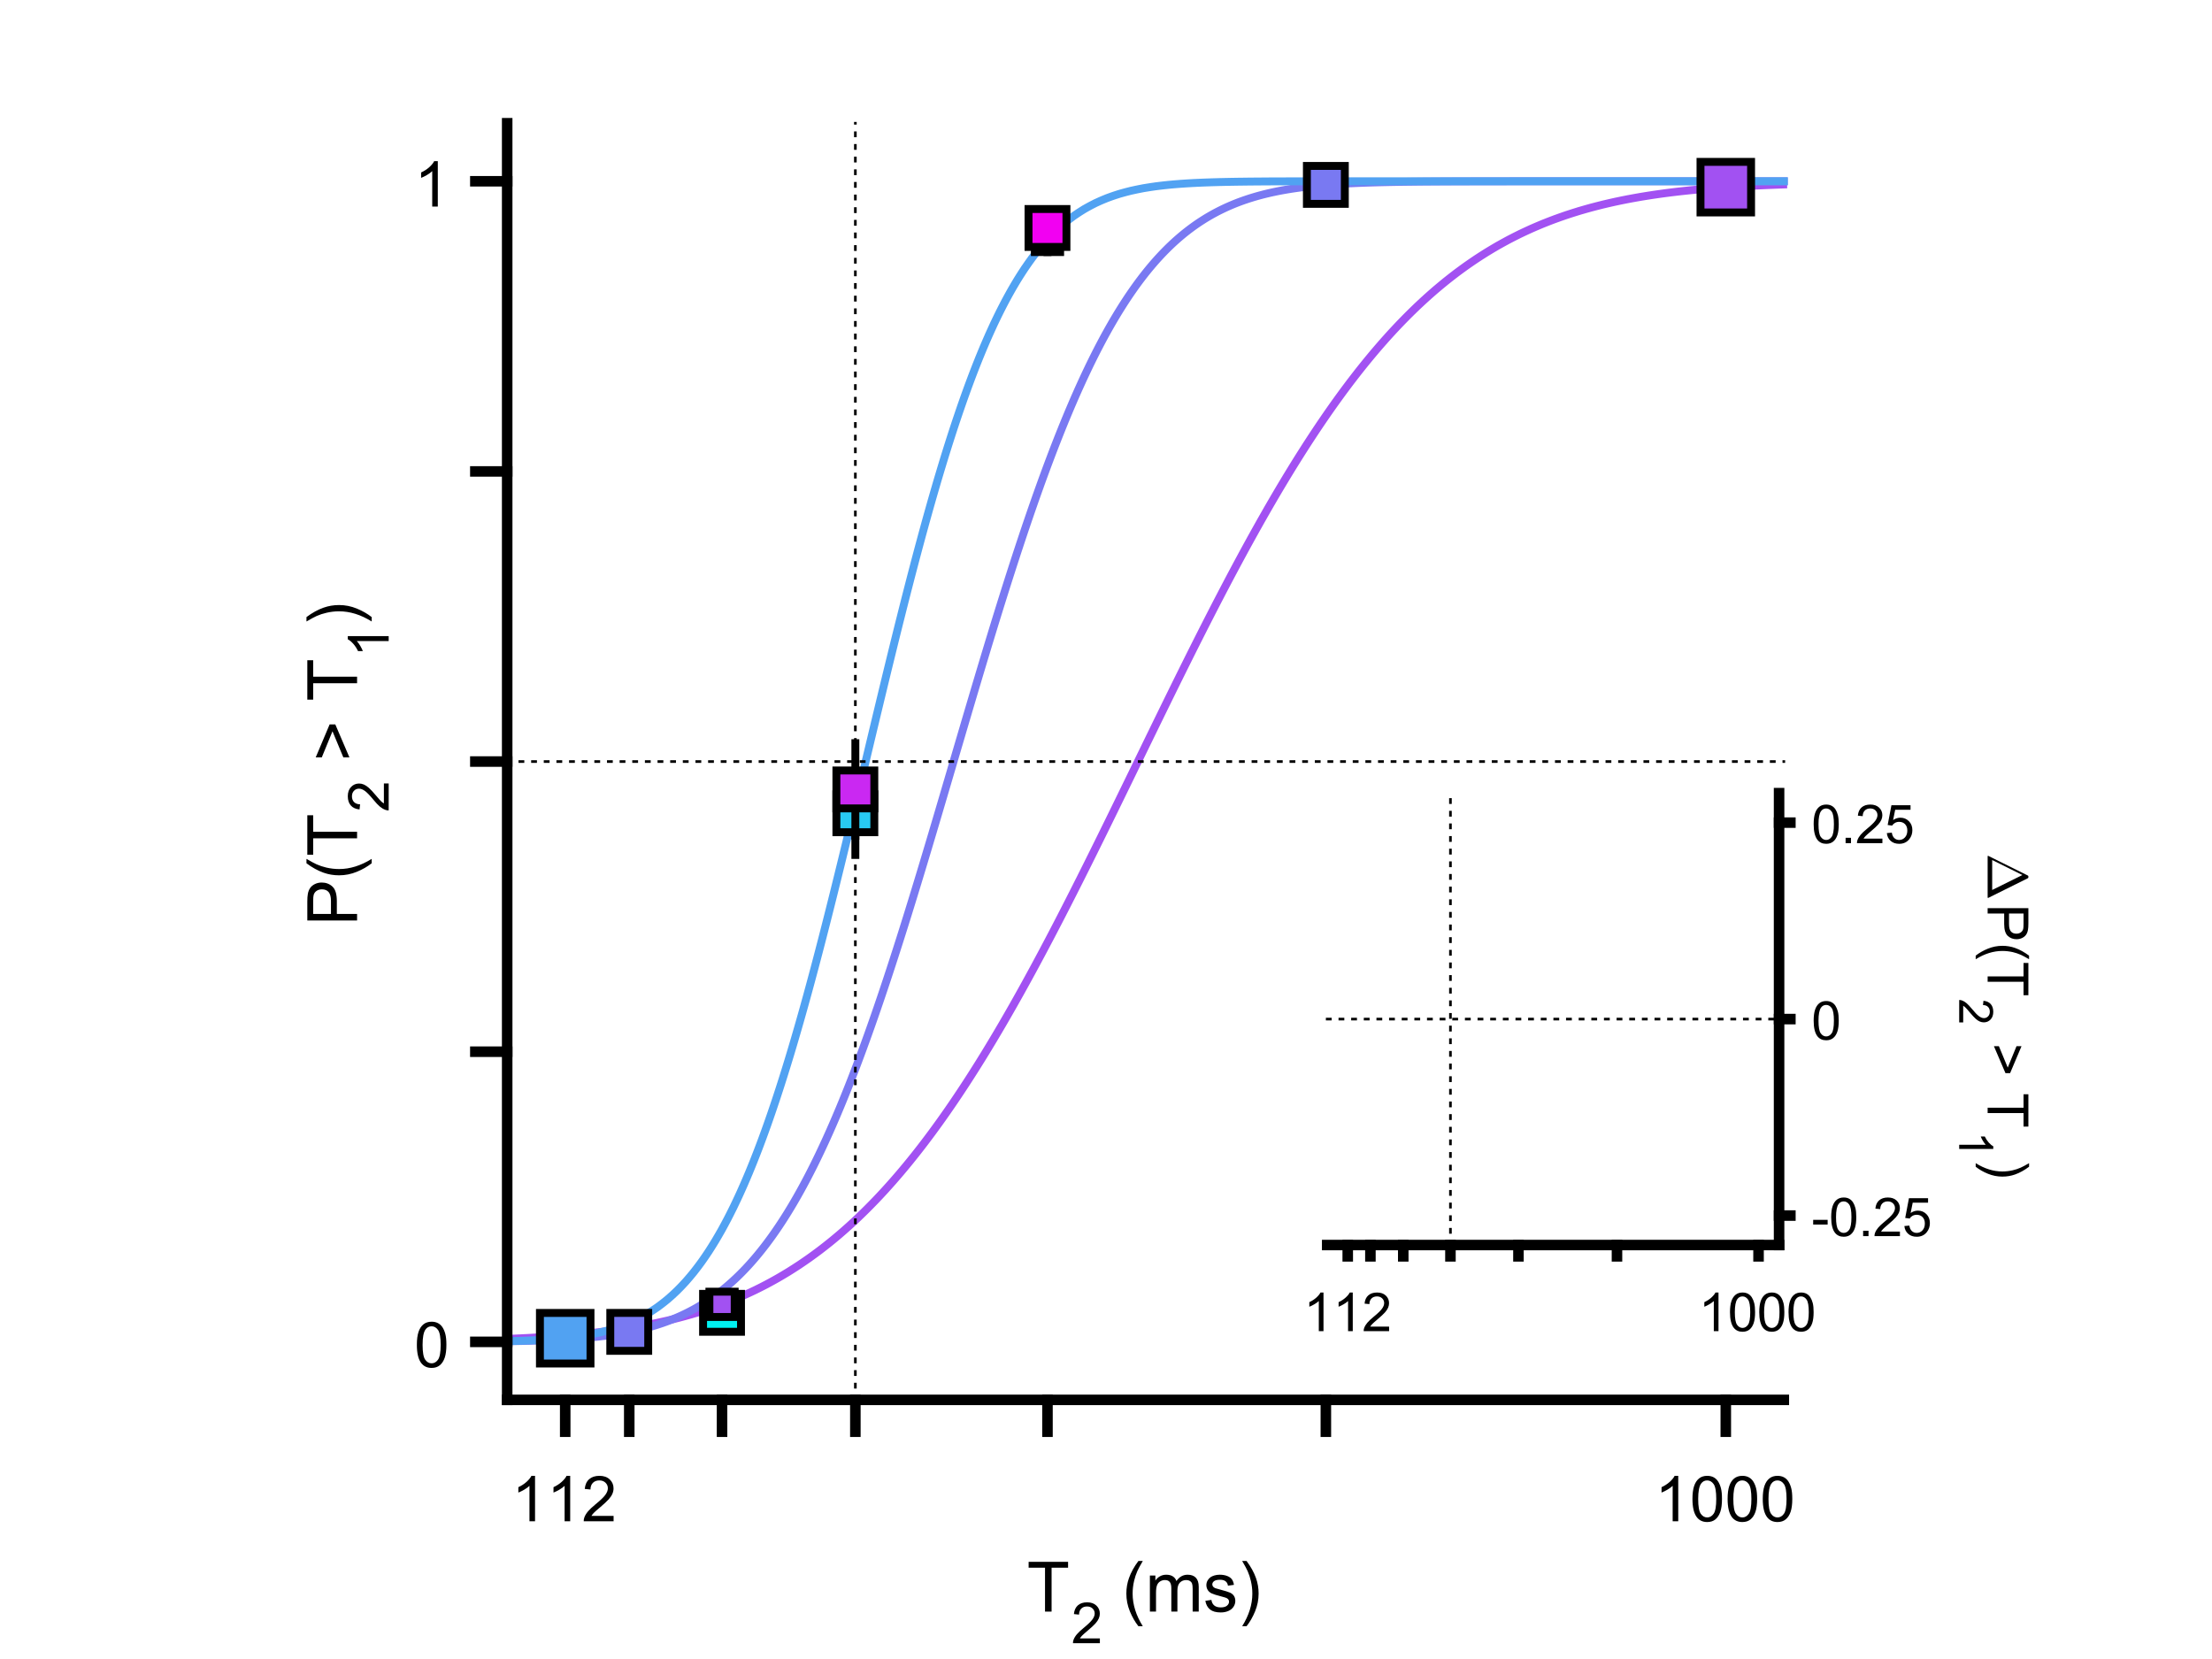 <?xml version="1.0"?>
<!DOCTYPE svg PUBLIC '-//W3C//DTD SVG 1.0//EN'
          'http://www.w3.org/TR/2001/REC-SVG-20010904/DTD/svg10.dtd'>
<svg xmlns:xlink="http://www.w3.org/1999/xlink" style="fill-opacity:1; color-rendering:auto; color-interpolation:auto; text-rendering:auto; stroke:black; stroke-linecap:square; stroke-miterlimit:10; shape-rendering:auto; stroke-opacity:1; fill:black; stroke-dasharray:none; font-weight:normal; stroke-width:1; font-family:'Dialog'; font-style:normal; stroke-linejoin:miter; font-size:12px; stroke-dashoffset:0; image-rendering:auto;" width="700" height="525" xmlns="http://www.w3.org/2000/svg"
><rect width="100%" height="100%" fill="#333333" stroke="none"/><!--Generated by the Batik Graphics2D SVG Generator--><defs id="genericDefs"
  /><g
  ><defs id="defs1"
    ><clipPath clipPathUnits="userSpaceOnUse" id="clipPath1"
      ><path d="M0 0 L700 0 L700 525 L0 525 L0 0 Z"
      /></clipPath
    ></defs
    ><g style="fill:white; stroke:white;"
    ><rect x="0" y="0" width="700" style="clip-path:url(#clipPath1); stroke:none;" height="525"
    /></g
    ><g style="fill:white; text-rendering:optimizeSpeed; color-rendering:optimizeSpeed; image-rendering:optimizeSpeed; shape-rendering:crispEdges; stroke:white; color-interpolation:sRGB;"
    ><rect x="0" width="700" height="525" y="0" style="stroke:none;"
    /></g
    ><g style="stroke-linecap:butt; fill:rgb(162,81,242); text-rendering:geometricPrecision; image-rendering:optimizeQuality; color-rendering:optimizeQuality; stroke-linejoin:bevel; stroke-dasharray:2,2; stroke:rgb(162,81,242); color-interpolation:linearRGB; stroke-width:2.5; stroke-miterlimit:1;"
    ><path d="M546.302 59.264 L546.706 59.237 L547.111 59.21 L547.515 59.184 L547.919 59.158 L548.324 59.133 L548.728 59.108 L549.133 59.083 L549.537 59.058 L549.942 59.035 L550.346 59.011 L550.75 58.988 L551.155 58.965 L551.559 58.942 L551.963 58.92 L552.368 58.898 L552.772 58.877 L553.177 58.855 L553.581 58.834 L553.986 58.814 L554.39 58.794 L554.794 58.773 L555.199 58.754 L555.603 58.735 L556.008 58.715 L556.412 58.697 L556.816 58.678 L557.221 58.66 L557.625 58.642 L558.029 58.625 L558.434 58.607 L558.838 58.59 L559.243 58.574 L559.647 58.557 L560.052 58.541 L560.456 58.525 L560.86 58.509 L561.265 58.493 L561.669 58.478 L562.073 58.463 L562.478 58.448 L562.882 58.434 L563.287 58.419 L563.691 58.406 L564.096 58.392 L564.5 58.378" style="fill:none; fill-rule:evenodd;"
      /><path d="M160.5 423.701 L160.904 423.684 L161.309 423.667 L161.713 423.65 L162.118 423.633 L162.522 423.615 L162.926 423.597 L163.331 423.579 L163.735 423.56 L164.14 423.542 L164.544 423.523 L164.948 423.503 L165.353 423.483 L165.757 423.463 L166.162 423.443 L166.566 423.423 L166.97 423.401 L167.375 423.38 L167.779 423.359 L168.184 423.337 L168.588 423.314 L168.993 423.292 L169.397 423.269 L169.801 423.245 L170.206 423.222 L170.61 423.197 L171.014 423.173 L171.419 423.148 L171.823 423.123 L172.228 423.098 L172.632 423.072 L173.036 423.045 L173.441 423.019 L173.845 422.991 L174.25 422.964 L174.654 422.936 L175.059 422.908 L175.463 422.879 L175.867 422.85 L176.272 422.82 L176.676 422.79 L177.081 422.76 L177.485 422.728 L177.889 422.697 L178.294 422.665 L178.698 422.633 L179.103 422.6 L179.507 422.567 L179.911 422.533 L180.316 422.499 L180.72 422.464 L181.125 422.429 L181.529 422.393 L181.933 422.357 L182.338 422.32 L182.742 422.283 L183.147 422.245 L183.551 422.206 L183.956 422.168 L184.36 422.128 L184.764 422.088 L185.169 422.047 L185.573 422.006 L185.977 421.964 L186.382 421.922 L186.786 421.879 L187.191 421.836 L187.595 421.792 L188 421.747 L188.404 421.702 L188.808 421.656 L189.213 421.609 L189.617 421.562 L190.022 421.514 L190.426 421.465 L190.83 421.416 L191.235 421.366 L191.639 421.316 L192.043 421.265 L192.448 421.213 L192.852 421.16 L193.257 421.107 L193.661 421.053 L194.066 420.998 L194.47 420.943 L194.874 420.886 L195.279 420.829 L195.683 420.772 L196.088 420.713 L196.492 420.654 L196.896 420.594 L197.301 420.533 L197.705 420.472 L198.11 420.409 L198.514 420.346 L198.918 420.282 L199.323 420.217 L199.727 420.151 L200.132 420.085 L200.536 420.017 L200.94 419.949 L201.345 419.88 L201.749 419.81 L202.154 419.739 L202.558 419.668 L202.963 419.595 L203.367 419.521 L203.771 419.447 L204.176 419.371 L204.58 419.295 L204.984 419.217 L205.389 419.139 L205.793 419.06 L206.198 418.98 L206.602 418.898 L207.006 418.816 L207.411 418.733 L207.815 418.649 L208.22 418.563 L208.624 418.477 L209.029 418.389 L209.433 418.301 L209.837 418.212 L210.242 418.121 L210.646 418.029 L211.051 417.936 L211.455 417.842 L211.859 417.748 L212.264 417.651 L212.668 417.554 L213.073 417.456 L213.477 417.356 L213.881 417.255 L214.286 417.153 L214.69 417.05 L215.095 416.946 L215.499 416.84 L215.903 416.733 L216.308 416.625 L216.712 416.516 L217.117 416.406 L217.521 416.294 L217.925 416.181 L218.33 416.067 L218.734 415.951 L219.139 415.834 L219.543 415.716 L219.947 415.596 L220.352 415.475 L220.756 415.353 L221.161 415.229 L221.565 415.104 L221.97 414.978 L222.374 414.85 L222.778 414.721 L223.183 414.59 L223.587 414.458 L223.992 414.325 L224.396 414.19 L224.8 414.053 L225.205 413.915 L225.609 413.776 L226.013 413.635 L226.418 413.493 L226.822 413.349 L227.227 413.203 L227.631 413.056 L228.036 412.908 L228.44 412.757" style="fill:none; fill-rule:evenodd;"
      /><path style="fill:none; stroke-miterlimit:10; stroke-dasharray:none; fill-rule:evenodd; stroke-linejoin:round;" d="M228.844 412.606 L229.249 412.452 L229.653 412.297 L230.058 412.141 L230.462 411.983 L230.866 411.823 L231.271 411.661 L231.675 411.498 L232.08 411.333 L232.484 411.167 L232.888 410.999 L233.293 410.829 L233.697 410.657 L234.102 410.484 L234.506 410.308 L234.91 410.132 L235.315 409.953 L235.719 409.772 L236.124 409.59 L236.528 409.406 L236.932 409.22 L237.337 409.033 L237.741 408.843 L238.146 408.651 L238.55 408.458 L238.954 408.263 L239.359 408.066 L239.763 407.867 L240.168 407.666 L240.572 407.463 L240.976 407.259 L241.381 407.052 L241.785 406.843 L242.19 406.633 L242.594 406.42 L242.999 406.205 L243.403 405.989 L243.807 405.77 L244.212 405.549 L244.616 405.327 L245.02 405.102 L245.425 404.875 L245.829 404.646 L246.234 404.415 L246.638 404.182 L247.042 403.947 L247.447 403.709 L247.851 403.47 L248.256 403.228 L248.66 402.984 L249.065 402.738 L249.469 402.49 L249.873 402.24 L250.278 401.987 L250.682 401.732 L251.087 401.475 L251.491 401.216 L251.895 400.954 L252.3 400.691 L252.704 400.425 L253.109 400.156 L253.513 399.886 L253.917 399.613 L254.322 399.337 L254.726 399.06 L255.131 398.78 L255.535 398.498 L255.939 398.213 L256.344 397.926 L256.748 397.636 L257.153 397.344 L257.557 397.05 L257.962 396.754 L258.366 396.455 L258.77 396.153 L259.175 395.849 L259.579 395.543 L259.983 395.234 L260.388 394.923 L260.792 394.609 L261.197 394.293 L261.601 393.974 L262.005 393.653 L262.41 393.329 L262.814 393.003 L263.219 392.674 L263.623 392.342 L264.027 392.008 L264.432 391.672 L264.836 391.333 L265.241 390.991 L265.645 390.647 L266.05 390.3 L266.454 389.95 L266.858 389.598 L267.263 389.244 L267.667 388.886 L268.072 388.526 L268.476 388.164 L268.88 387.798 L269.285 387.43 L269.689 387.06 L270.094 386.686 L270.498 386.31 L270.902 385.932 L271.307 385.55 L271.711 385.166 L272.116 384.779 L272.52 384.39 L272.924 383.998 L273.329 383.603 L273.733 383.205 L274.138 382.805 L274.542 382.401 L274.946 381.995 L275.351 381.587 L275.755 381.175 L276.16 380.761 L276.564 380.344 L276.969 379.924 L277.373 379.501 L277.777 379.076 L278.182 378.648 L278.586 378.217 L278.99 377.783 L279.395 377.346 L279.799 376.907 L280.204 376.465 L280.608 376.019 L281.012 375.572 L281.417 375.121 L281.821 374.667 L282.226 374.211 L282.63 373.752 L283.034 373.29 L283.439 372.825 L283.843 372.357 L284.248 371.886 L284.652 371.413 L285.057 370.937 L285.461 370.457 L285.865 369.975 L286.27 369.49 L286.674 369.003 L287.079 368.512 L287.483 368.019 L287.887 367.522 L288.292 367.023 L288.696 366.521 L289.101 366.016 L289.505 365.508 L289.909 364.998 L290.314 364.484 L290.718 363.968 L291.123 363.449 L291.527 362.927 L291.931 362.402 L292.336 361.874 L292.74 361.343 L293.145 360.81 L293.549 360.273 L293.954 359.734 L294.358 359.192 L294.762 358.647 L295.167 358.099 L295.571 357.549 L295.976 356.996 L296.38 356.439 L296.784 355.88 L297.189 355.318 L297.593 354.754 L297.998 354.186 L298.402 353.616 L298.806 353.043 L299.211 352.467 L299.615 351.888 L300.019 351.307 L300.424 350.722 L300.828 350.135 L301.233 349.545 L301.637 348.953 L302.041 348.357 L302.446 347.759 L302.85 347.158 L303.255 346.554 L303.659 345.948 L304.064 345.339 L304.468 344.727 L304.872 344.113 L305.277 343.495 L305.681 342.875 L306.086 342.253 L306.49 341.627 L306.894 340.999 L307.299 340.368 L307.703 339.735 L308.108 339.099 L308.512 338.461 L308.916 337.819 L309.321 337.175 L309.725 336.529 L310.13 335.88 L310.534 335.228 L310.938 334.574 L311.343 333.917 L311.747 333.258 L312.152 332.596 L312.556 331.932 L312.96 331.265 L313.365 330.595 L313.769 329.923 L314.174 329.249 L314.578 328.572 L314.983 327.893 L315.387 327.211 L315.791 326.527 L316.196 325.84 L316.6 325.151 L317.005 324.46 L317.409 323.766 L317.813 323.07 L318.218 322.371 L318.622 321.67 L319.026 320.967 L319.431 320.262 L319.835 319.554 L320.24 318.844 L320.644 318.132 L321.049 317.417 L321.453 316.7 L321.857 315.982 L322.262 315.26 L322.666 314.537 L323.071 313.812 L323.475 313.084 L323.879 312.354 L324.284 311.623 L324.688 310.889 L325.093 310.153 L325.497 309.415 L325.901 308.675 L326.306 307.933 L326.71 307.189 L327.115 306.443 L327.519 305.695 L327.923 304.945 L328.328 304.193 L328.732 303.439 L329.137 302.683 L329.541 301.926 L329.945 301.166 L330.35 300.405 L330.754 299.642 L331.159 298.878 L331.563 298.111 L331.967 297.343 L332.372 296.573 L332.776 295.801 L333.181 295.028 L333.585 294.253 L333.99 293.476 L334.394 292.698 L334.798 291.918 L335.203 291.137 L335.607 290.354 L336.012 289.569 L336.416 288.783 L336.82 287.996 L337.225 287.207 L337.629 286.416 L338.034 285.625 L338.438 284.832 L338.842 284.037 L339.247 283.241 L339.651 282.444 L340.055 281.645 L340.46 280.846 L340.864 280.045 L341.269 279.242 L341.673 278.439 L342.078 277.634 L342.482 276.829 L342.886 276.022 L343.291 275.214 L343.695 274.405 L344.1 273.594 L344.504 272.783 L344.908 271.971 L345.313 271.158 L345.717 270.344 L346.122 269.529 L346.526 268.713 L346.93 267.896 L347.335 267.079 L347.739 266.26 L348.144 265.441 L348.548 264.621 L348.952 263.8 L349.357 262.978 L349.761 262.156 L350.166 261.333 L350.57 260.51 L350.974 259.686 L351.379 258.861 L351.783 258.036 L352.188 257.21 L352.592 256.383 L352.997 255.556 L353.401 254.729 L353.805 253.901 L354.21 253.073 L354.614 252.244 L355.019 251.416 L355.423 250.586 L355.827 249.757 L356.232 248.927 L356.636 248.097 L357.041 247.267 L357.445 246.436 L357.849 245.605 L358.254 244.774 L358.658 243.944 L359.063 243.113 L359.467 242.281 L359.871 241.45 L360.276 240.619 L360.68 239.788 L361.085 238.957 L361.489 238.126 L361.893 237.295 L362.298 236.464 L362.702 235.633 L363.107 234.803 L363.511 233.973 L363.915 233.143 L364.32 232.313 L364.724 231.483 L365.129 230.654 L365.533 229.825 L365.937 228.997 L366.342 228.169 L366.746 227.341 L367.151 226.514 L367.555 225.687 L367.959 224.861 L368.364 224.035 L368.768 223.21 L369.173 222.385 L369.577 221.561 L369.981 220.738 L370.386 219.915 L370.79 219.093 L371.195 218.272 L371.599 217.451 L372.003 216.631 L372.408 215.812 L372.812 214.994 L373.217 214.176 L373.621 213.36 L374.026 212.544 L374.43 211.729 L374.834 210.915 L375.239 210.102 L375.643 209.29 L376.048 208.48 L376.452 207.67 L376.856 206.861 L377.261 206.053 L377.665 205.246 L378.07 204.441 L378.474 203.637 L378.878 202.833 L379.283 202.031 L379.687 201.231 L380.092 200.431 L380.496 199.633 L380.9 198.836 L381.305 198.041 L381.709 197.246 L382.114 196.454 L382.518 195.662 L382.922 194.872 L383.327 194.083 L383.731 193.296 L384.136 192.511 L384.54 191.727 L384.944 190.944 L385.349 190.163 L385.753 189.383 L386.158 188.606 L386.562 187.829 L386.966 187.055 L387.371 186.282 L387.775 185.51 L388.18 184.741 L388.584 183.973 L388.988 183.207 L389.393 182.442 L389.797 181.68 L390.202 180.919 L390.606 180.16 L391.01 179.403 L391.415 178.648 L391.819 177.895 L392.224 177.143 L392.628 176.394 L393.033 175.646 L393.437 174.901 L393.841 174.157 L394.246 173.415 L394.65 172.676 L395.055 171.938 L395.459 171.203 L395.863 170.469 L396.268 169.738 L396.672 169.009 L397.077 168.282 L397.481 167.557 L397.885 166.834 L398.29 166.113 L398.694 165.395 L399.099 164.679 L399.503 163.965 L399.907 163.253 L400.312 162.544 L400.716 161.836 L401.121 161.131 L401.525 160.429 L401.929 159.729 L402.334 159.031 L402.738 158.335 L403.143 157.642 L403.547 156.951 L403.951 156.262 L404.356 155.576 L404.76 154.893 L405.165 154.212 L405.569 153.533 L405.974 152.856 L406.378 152.183 L406.782 151.511 L407.187 150.842 L407.591 150.176 L407.995 149.512 L408.4 148.851 L408.804 148.192 L409.209 147.536 L409.613 146.882 L410.017 146.231 L410.422 145.583 L410.826 144.937 L411.231 144.294 L411.635 143.653 L412.04 143.015 L412.444 142.38 L412.848 141.747 L413.253 141.117 L413.657 140.489 L414.062 139.865 L414.466 139.243 L414.87 138.623 L415.275 138.007 L415.679 137.393 L416.084 136.781 L416.488 136.173 L416.892 135.567 L417.297 134.964 L417.701 134.364 L418.106 133.766 L418.51 133.172 L418.914 132.58 L419.319 131.99 L419.723 131.404 L420.128 130.82 L420.532 130.239 L420.936 129.661 L421.341 129.086 L421.745 128.513 L422.15 127.944 L422.554 127.377 L422.959 126.813 L423.363 126.252 L423.767 125.693 L424.172 125.138 L424.576 124.585 L424.981 124.035 L425.385 123.488 L425.789 122.944 L426.194 122.402 L426.598 121.864 L427.002 121.328 L427.407 120.795 L427.811 120.265 L428.216 119.738 L428.62 119.214 L429.024 118.693 L429.429 118.174 L429.833 117.658 L430.238 117.145 L430.642 116.635 L431.046 116.128 L431.451 115.624 L431.855 115.123 L432.26 114.624 L432.664 114.129 L433.069 113.636 L433.473 113.146 L433.877 112.659 L434.282 112.174 L434.686 111.693 L435.091 111.215 L435.495 110.739 L435.899 110.266 L436.304 109.796 L436.708 109.329 L437.113 108.865 L437.517 108.403 L437.921 107.945 L438.326 107.489 L438.73 107.036 L439.135 106.586 L439.539 106.139 L439.943 105.694 L440.348 105.253 L440.752 104.814 L441.157 104.378 L441.561 103.945 L441.966 103.514 L442.37 103.087 L442.774 102.662 L443.179 102.24 L443.583 101.821 L443.988 101.405 L444.392 100.991 L444.796 100.58 L445.201 100.172 L445.605 99.767 L446.01 99.364 L446.414 98.964 L446.818 98.567 L447.223 98.173 L447.627 97.781 L448.031 97.392 L448.436 97.006 L448.84 96.623 L449.245 96.242 L449.649 95.864 L450.053 95.489 L450.458 95.116 L450.862 94.746 L451.267 94.379 L451.671 94.014 L452.076 93.652 L452.48 93.292 L452.884 92.936 L453.289 92.582 L453.693 92.23 L454.098 91.881 L454.502 91.535 L454.906 91.191 L455.311 90.85 L455.715 90.512 L456.12 90.176 L456.524 89.842 L456.928 89.511 L457.333 89.183 L457.737 88.858 L458.142 88.534 L458.546 88.214 L458.95 87.895 L459.355 87.58 L459.759 87.266 L460.164 86.956 L460.568 86.647 L460.973 86.342 L461.377 86.038 L461.781 85.737 L462.186 85.439 L462.59 85.143 L462.995 84.849 L463.399 84.558 L463.803 84.269 L464.208 83.983 L464.612 83.699 L465.017 83.417 L465.421 83.137 L465.825 82.86 L466.23 82.586 L466.634 82.313 L467.038 82.043 L467.443 81.775 L467.847 81.51 L468.252 81.246 L468.656 80.985 L469.061 80.727 L469.465 80.47 L469.869 80.216 L470.274 79.964 L470.678 79.714 L471.083 79.466 L471.487 79.221 L471.891 78.977 L472.296 78.736 L472.7 78.497 L473.105 78.26 L473.509 78.025 L473.913 77.793 L474.318 77.562 L474.722 77.334 L475.127 77.108 L475.531 76.883 L475.935 76.661 L476.34 76.441 L476.744 76.222 L477.149 76.006 L477.553 75.792 L477.957 75.58 L478.362 75.37 L478.766 75.162 L479.171 74.955 L479.575 74.751 L479.979 74.549 L480.384 74.348 L480.788 74.15 L481.193 73.953 L481.597 73.758 L482.002 73.566 L482.406 73.375 L482.81 73.186 L483.215 72.998 L483.619 72.813 L484.024 72.629 L484.428 72.447 L484.832 72.267 L485.237 72.089 L485.641 71.912 L486.046 71.738 L486.45 71.565 L486.854 71.394 L487.259 71.224 L487.663 71.056 L488.068 70.89 L488.472 70.725 L488.876 70.563 L489.281 70.402 L489.685 70.242 L490.09 70.084 L490.494 69.928 L490.898 69.774 L491.303 69.621 L491.707 69.469 L492.112 69.32 L492.516 69.171 L492.92 69.025 L493.325 68.879 L493.729 68.736 L494.134 68.594 L494.538 68.453 L494.942 68.314 L495.347 68.177 L495.751 68.04 L496.156 67.906 L496.56 67.773 L496.964 67.641 L497.369 67.511 L497.773 67.382 L498.178 67.254 L498.582 67.128 L498.986 67.004 L499.391 66.88 L499.795 66.758 L500.2 66.638 L500.604 66.518 L501.009 66.4 L501.413 66.284 L501.817 66.168 L502.222 66.054 L502.626 65.942 L503.031 65.83 L503.435 65.72 L503.839 65.611 L504.244 65.503 L504.648 65.397 L505.053 65.291 L505.457 65.187 L505.861 65.085 L506.266 64.983 L506.67 64.882 L507.075 64.783 L507.479 64.685 L507.883 64.588 L508.288 64.492 L508.692 64.397 L509.097 64.304 L509.501 64.211 L509.905 64.12 L510.31 64.029 L510.714 63.94 L511.119 63.852 L511.523 63.765 L511.927 63.679 L512.332 63.593 L512.736 63.509 L513.141 63.426 L513.545 63.344 L513.949 63.263 L514.354 63.183 L514.758 63.104 L515.163 63.026 L515.567 62.949 L515.971 62.873 L516.376 62.798 L516.78 62.723 L517.185 62.65 L517.589 62.577 L517.994 62.506 L518.398 62.435 L518.802 62.365 L519.207 62.297 L519.611 62.228 L520.015 62.161 L520.42 62.095 L520.824 62.029 L521.229 61.965 L521.633 61.901 L522.038 61.838 L522.442 61.776 L522.846 61.714 L523.251 61.654 L523.655 61.594 L524.06 61.535 L524.464 61.477 L524.868 61.419 L525.273 61.362 L525.677 61.306 L526.082 61.251 L526.486 61.196 L526.89 61.142 L527.295 61.089 L527.699 61.037 L528.104 60.985 L528.508 60.934 L528.912 60.884 L529.317 60.834 L529.721 60.785 L530.126 60.736 L530.53 60.689 L530.934 60.642 L531.339 60.595 L531.743 60.549 L532.148 60.504 L532.552 60.46 L532.957 60.416 L533.361 60.372 L533.765 60.33 L534.17 60.287 L534.574 60.246 L534.979 60.205 L535.383 60.164 L535.787 60.124 L536.192 60.085 L536.596 60.046 L537 60.008 L537.405 59.97 L537.809 59.933 L538.214 59.896 L538.618 59.86 L539.023 59.825 L539.427 59.789 L539.831 59.755 L540.236 59.721 L540.64 59.687 L541.045 59.654 L541.449 59.621 L541.853 59.589 L542.258 59.557 L542.662 59.526 L543.067 59.495 L543.471 59.465 L543.875 59.435 L544.28 59.405 L544.684 59.376 L545.089 59.347 L545.493 59.319 L545.897 59.291"
      /><path d="M419.723 58.49 L420.128 58.458 L420.532 58.427 L420.936 58.397 L421.341 58.368 L421.745 58.339 L422.15 58.311 L422.554 58.284 L422.959 58.258 L423.363 58.232 L423.767 58.207 L424.172 58.182 L424.576 58.158 L424.981 58.135 L425.385 58.113 L425.789 58.091 L426.194 58.069 L426.598 58.048 L427.002 58.028 L427.407 58.008 L427.811 57.989 L428.216 57.971 L428.62 57.953 L429.024 57.935 L429.429 57.918 L429.833 57.901 L430.238 57.885 L430.642 57.869 L431.046 57.854 L431.451 57.839 L431.855 57.824 L432.26 57.81 L432.664 57.796 L433.069 57.783 L433.473 57.77 L433.877 57.758 L434.282 57.745 L434.686 57.734 L435.091 57.722 L435.495 57.711 L435.899 57.7 L436.304 57.689 L436.708 57.679 L437.113 57.669 L437.517 57.66 L437.921 57.65 L438.326 57.641 L438.73 57.632 L439.135 57.624 L439.539 57.615 L439.943 57.607 L440.348 57.599 L440.752 57.592 L441.157 57.584 L441.561 57.577 L441.966 57.57 L442.37 57.563 L442.774 57.557 L443.179 57.551 L443.583 57.544 L443.988 57.539 L444.392 57.533 L444.796 57.527 L445.201 57.522 L445.605 57.517 L446.01 57.511 L446.414 57.507 L446.818 57.502 L447.223 57.497 L447.627 57.493 L448.031 57.488 L448.436 57.484 L448.84 57.48 L449.245 57.476 L449.649 57.472 L450.053 57.468 L450.458 57.465 L450.862 57.461 L451.267 57.458 L451.671 57.455 L452.076 57.452 L452.48 57.449 L452.884 57.446 L453.289 57.443 L453.693 57.44 L454.098 57.437 L454.502 57.435 L454.906 57.432 L455.311 57.43 L455.715 57.428 L456.12 57.425 L456.524 57.423 L456.928 57.421 L457.333 57.419 L457.737 57.417 L458.142 57.415 L458.546 57.413 L458.95 57.411 L459.355 57.41 L459.759 57.408 L460.164 57.407 L460.568 57.405 L460.973 57.403 L461.377 57.402 L461.781 57.401 L462.186 57.399 L462.59 57.398 L462.995 57.397 L463.399 57.395 L463.803 57.394 L464.208 57.393 L464.612 57.392 L465.017 57.391 L465.421 57.39 L465.825 57.389 L466.23 57.388 L466.634 57.387 L467.038 57.386 L467.443 57.385 L467.847 57.385 L468.252 57.384 L468.656 57.383 L469.061 57.382 L469.465 57.382 L469.869 57.381 L470.274 57.38 L470.678 57.38 L471.083 57.379 L471.487 57.378 L471.891 57.378 L472.296 57.377 L472.7 57.377 L473.105 57.376 L473.509 57.376 L473.913 57.375 L474.318 57.375 L474.722 57.374 L475.127 57.374 L475.531 57.374 L475.935 57.373 L476.34 57.373 L476.744 57.373 L477.149 57.372 L477.553 57.372 L477.957 57.371 L478.362 57.371 L478.766 57.371 L479.171 57.371 L479.575 57.37 L479.979 57.37 L480.384 57.37 L480.788 57.37 L481.193 57.369 L481.597 57.369 L482.002 57.369 L482.406 57.369 L482.81 57.368 L483.215 57.368 L483.619 57.368 L484.024 57.368 L484.428 57.368 L484.832 57.367 L485.237 57.367 L485.641 57.367 L486.046 57.367 L486.45 57.367 L486.854 57.367 L487.259 57.367 L487.663 57.367 L488.068 57.366 L488.472 57.366 L488.876 57.366 L489.281 57.366 L489.685 57.366 L490.09 57.366 L490.494 57.366 L490.898 57.366 L491.303 57.366 L491.707 57.365 L492.112 57.365 L492.516 57.365 L492.92 57.365 L493.325 57.365 L493.729 57.365 L494.134 57.365 L494.538 57.365 L494.942 57.365 L495.347 57.365 L495.751 57.365 L496.156 57.365 L496.56 57.365 L496.964 57.365 L497.369 57.365 L497.773 57.365 L498.178 57.365 L498.582 57.364 L498.986 57.364 L499.391 57.364 L499.795 57.364 L500.2 57.364 L500.604 57.364 L501.009 57.364 L501.413 57.364 L501.817 57.364 L502.222 57.364 L502.626 57.364 L503.031 57.364 L503.435 57.364 L503.839 57.364 L504.244 57.364 L504.648 57.364 L505.053 57.364 L505.457 57.364 L505.861 57.364 L506.266 57.364 L506.67 57.364 L507.075 57.364 L507.479 57.364 L507.883 57.364 L508.288 57.364 L508.692 57.364 L509.097 57.364 L509.501 57.364 L509.905 57.364 L510.31 57.364 L510.714 57.364 L511.119 57.364 L511.523 57.364 L511.927 57.364 L512.332 57.364 L512.736 57.364 L513.141 57.364 L513.545 57.364 L513.949 57.364 L514.354 57.364 L514.758 57.364 L515.163 57.364 L515.567 57.364 L515.971 57.364 L516.376 57.364 L516.78 57.364 L517.185 57.364 L517.589 57.364 L517.994 57.364 L518.398 57.364 L518.802 57.364 L519.207 57.364 L519.611 57.364 L520.015 57.364 L520.42 57.364 L520.824 57.364 L521.229 57.364 L521.633 57.364 L522.038 57.364 L522.442 57.364 L522.846 57.364 L523.251 57.364 L523.655 57.364 L524.06 57.364 L524.464 57.364 L524.868 57.364 L525.273 57.364 L525.677 57.364 L526.082 57.364 L526.486 57.364 L526.89 57.364 L527.295 57.364 L527.699 57.364 L528.104 57.364 L528.508 57.364 L528.912 57.364 L529.317 57.364 L529.721 57.364 L530.126 57.364 L530.53 57.364 L530.934 57.364 L531.339 57.364 L531.743 57.364 L532.148 57.364 L532.552 57.364 L532.957 57.364 L533.361 57.364 L533.765 57.364 L534.17 57.364 L534.574 57.364 L534.979 57.364 L535.383 57.364 L535.787 57.364 L536.192 57.364 L536.596 57.364 L537 57.364 L537.405 57.364 L537.809 57.364 L538.214 57.364 L538.618 57.364 L539.023 57.364 L539.427 57.364 L539.831 57.364 L540.236 57.364 L540.64 57.364 L541.045 57.364 L541.449 57.364 L541.853 57.364 L542.258 57.364 L542.662 57.364 L543.067 57.364 L543.471 57.364 L543.875 57.364 L544.28 57.364 L544.684 57.364 L545.089 57.364 L545.493 57.364 L545.897 57.364 L546.302 57.364 L546.706 57.364 L547.111 57.364 L547.515 57.364 L547.919 57.364 L548.324 57.364 L548.728 57.364 L549.133 57.364 L549.537 57.364 L549.942 57.364 L550.346 57.364 L550.75 57.364 L551.155 57.364 L551.559 57.364 L551.963 57.364 L552.368 57.364 L552.772 57.364 L553.177 57.364 L553.581 57.364 L553.986 57.364 L554.39 57.364 L554.794 57.364 L555.199 57.364 L555.603 57.364 L556.008 57.364 L556.412 57.364 L556.816 57.364 L557.221 57.364 L557.625 57.364 L558.029 57.364 L558.434 57.364 L558.838 57.364 L559.243 57.364 L559.647 57.364 L560.052 57.364 L560.456 57.364 L560.86 57.364 L561.265 57.364 L561.669 57.364 L562.073 57.364 L562.478 57.364 L562.882 57.364 L563.287 57.364 L563.691 57.364 L564.096 57.364 L564.5 57.364" style="fill:none; fill-rule:evenodd; stroke:rgb(121,121,242);"
      /><path d="M160.5 424.447 L160.904 424.44 L161.309 424.434 L161.713 424.427 L162.118 424.42 L162.522 424.413 L162.926 424.405 L163.331 424.397 L163.735 424.389 L164.14 424.381 L164.544 424.373 L164.948 424.364 L165.353 424.355 L165.757 424.346 L166.162 424.336 L166.566 424.327 L166.97 424.316 L167.375 424.306 L167.779 424.295 L168.184 424.284 L168.588 424.273 L168.993 424.261 L169.397 424.249 L169.801 424.237 L170.206 424.224 L170.61 424.211 L171.014 424.198 L171.419 424.184 L171.823 424.17 L172.228 424.155 L172.632 424.14 L173.036 424.124 L173.441 424.108 L173.845 424.092 L174.25 424.075 L174.654 424.058 L175.059 424.04 L175.463 424.021 L175.867 424.002 L176.272 423.983 L176.676 423.963 L177.081 423.943 L177.485 423.922 L177.889 423.9 L178.294 423.878 L178.698 423.855 L179.103 423.831 L179.507 423.807 L179.911 423.783 L180.316 423.757 L180.72 423.731 L181.125 423.704 L181.529 423.677 L181.933 423.649 L182.338 423.62 L182.742 423.59 L183.147 423.559 L183.551 423.528 L183.956 423.496 L184.36 423.463 L184.764 423.429 L185.169 423.394 L185.573 423.359 L185.977 423.322 L186.382 423.285 L186.786 423.246 L187.191 423.207 L187.595 423.166 L188 423.125 L188.404 423.083 L188.808 423.039 L189.213 422.995 L189.617 422.949 L190.022 422.902 L190.426 422.854 L190.83 422.805 L191.235 422.754 L191.639 422.703 L192.043 422.65 L192.448 422.596 L192.852 422.54 L193.257 422.483 L193.661 422.425 L194.066 422.366 L194.47 422.305 L194.874 422.243 L195.279 422.179 L195.683 422.113 L196.088 422.046 L196.492 421.978 L196.896 421.908 L197.301 421.836 L197.705 421.763 L198.11 421.688 L198.514 421.611 L198.918 421.533" style="fill:none; fill-rule:evenodd; stroke:rgb(121,121,242);"
    /></g
    ><g style="stroke-linecap:butt; fill:rgb(121,121,242); text-rendering:geometricPrecision; image-rendering:optimizeQuality; color-rendering:optimizeQuality; stroke-linejoin:round; stroke:rgb(121,121,242); color-interpolation:linearRGB; stroke-width:2.5;"
    ><path d="M199.323 421.452 L199.727 421.37 L200.132 421.286 L200.536 421.201 L200.94 421.113 L201.345 421.023 L201.749 420.932 L202.154 420.838 L202.558 420.742 L202.963 420.644 L203.367 420.544 L203.771 420.442 L204.176 420.338 L204.58 420.231 L204.984 420.122 L205.389 420.011 L205.793 419.898 L206.198 419.782 L206.602 419.663 L207.006 419.542 L207.411 419.419 L207.815 419.293 L208.22 419.164 L208.624 419.033 L209.029 418.899 L209.433 418.763 L209.837 418.623 L210.242 418.481 L210.646 418.336 L211.051 418.188 L211.455 418.037 L211.859 417.883 L212.264 417.726 L212.668 417.565 L213.073 417.402 L213.477 417.236 L213.881 417.066 L214.286 416.893 L214.69 416.716 L215.095 416.537 L215.499 416.353 L215.903 416.167 L216.308 415.976 L216.712 415.783 L217.117 415.585 L217.521 415.384 L217.925 415.179 L218.33 414.971 L218.734 414.758 L219.139 414.542 L219.543 414.322 L219.947 414.098 L220.352 413.869 L220.756 413.637 L221.161 413.4 L221.565 413.16 L221.97 412.915 L222.374 412.665 L222.778 412.412 L223.183 412.154 L223.587 411.891 L223.992 411.624 L224.396 411.353 L224.8 411.077 L225.205 410.796 L225.609 410.51 L226.013 410.22 L226.418 409.924 L226.822 409.624 L227.227 409.319 L227.631 409.009 L228.036 408.694 L228.44 408.374 L228.844 408.048 L229.249 407.718 L229.653 407.382 L230.058 407.041 L230.462 406.694 L230.866 406.342 L231.271 405.984 L231.675 405.621 L232.08 405.253 L232.484 404.878 L232.888 404.498 L233.293 404.113 L233.697 403.721 L234.102 403.324 L234.506 402.92 L234.91 402.511 L235.315 402.096 L235.719 401.674 L236.124 401.247 L236.528 400.813 L236.932 400.373 L237.337 399.927 L237.741 399.474 L238.146 399.015 L238.55 398.55 L238.954 398.079 L239.359 397.6 L239.763 397.115 L240.168 396.624 L240.572 396.126 L240.976 395.621 L241.381 395.11 L241.785 394.592 L242.19 394.067 L242.594 393.535 L242.999 392.996 L243.403 392.45 L243.807 391.897 L244.212 391.337 L244.616 390.77 L245.02 390.196 L245.425 389.615 L245.829 389.027 L246.234 388.431 L246.638 387.828 L247.042 387.218 L247.447 386.601 L247.851 385.976 L248.256 385.344 L248.66 384.704 L249.065 384.057 L249.469 383.402 L249.873 382.74 L250.278 382.071 L250.682 381.393 L251.087 380.709 L251.491 380.016 L251.895 379.316 L252.3 378.608 L252.704 377.893 L253.109 377.17 L253.513 376.439 L253.917 375.701 L254.322 374.954 L254.726 374.2 L255.131 373.438 L255.535 372.669 L255.939 371.891 L256.344 371.106 L256.748 370.313 L257.153 369.512 L257.557 368.704 L257.962 367.887 L258.366 367.063 L258.77 366.23 L259.175 365.39 L259.579 364.542 L259.983 363.687 L260.388 362.823 L260.792 361.952 L261.197 361.072 L261.601 360.185 L262.005 359.29 L262.41 358.388 L262.814 357.477 L263.219 356.559 L263.623 355.633 L264.027 354.699 L264.432 353.758 L264.836 352.809 L265.241 351.852 L265.645 350.887 L266.05 349.915 L266.454 348.936 L266.858 347.949 L267.263 346.954 L267.667 345.951 L268.072 344.942 L268.476 343.924 L268.88 342.9 L269.285 341.868 L269.689 340.828 L270.094 339.781 L270.498 338.728 L270.902 337.666 L271.307 336.598 L271.711 335.523 L272.116 334.44 L272.52 333.351 L272.924 332.254 L273.329 331.151 L273.733 330.04 L274.138 328.923 L274.542 327.799 L274.946 326.669 L275.351 325.531 L275.755 324.388 L276.16 323.237 L276.564 322.081 L276.969 320.918 L277.373 319.748 L277.777 318.572 L278.182 317.391 L278.586 316.203 L278.99 315.009 L279.395 313.809 L279.799 312.603 L280.204 311.392 L280.608 310.175 L281.012 308.952 L281.417 307.723 L281.821 306.489 L282.226 305.25 L282.63 304.006 L283.034 302.756 L283.439 301.501 L283.843 300.241 L284.248 298.976 L284.652 297.707 L285.057 296.432 L285.461 295.153 L285.865 293.87 L286.27 292.581 L286.674 291.289 L287.079 289.992 L287.483 288.691 L287.887 287.387 L288.292 286.078 L288.696 284.765 L289.101 283.449 L289.505 282.128 L289.909 280.805 L290.314 279.478 L290.718 278.147 L291.123 276.814 L291.527 275.477 L291.931 274.137 L292.336 272.795 L292.74 271.45 L293.145 270.102 L293.549 268.751 L293.954 267.398 L294.358 266.043 L294.762 264.686 L295.167 263.326 L295.571 261.965 L295.976 260.601 L296.38 259.236 L296.784 257.87 L297.189 256.502 L297.593 255.132 L297.998 253.762 L298.402 252.39 L298.806 251.017 L299.211 249.643 L299.615 248.269 L300.019 246.894 L300.424 245.518 L300.828 244.142 L301.233 242.766 L301.637 241.39 L302.041 240.013 L302.446 238.637 L302.85 237.261 L303.255 235.885 L303.659 234.509 L304.064 233.135 L304.468 231.76 L304.872 230.387 L305.277 229.015 L305.681 227.643 L306.086 226.273 L306.49 224.904 L306.894 223.537 L307.299 222.171 L307.703 220.807 L308.108 219.444 L308.512 218.084 L308.916 216.725 L309.321 215.369 L309.725 214.014 L310.13 212.663 L310.534 211.313 L310.938 209.966 L311.343 208.622 L311.747 207.281 L312.152 205.943 L312.556 204.607 L312.96 203.275 L313.365 201.946 L313.769 200.62 L314.174 199.298 L314.578 197.98 L314.983 196.665 L315.387 195.354 L315.791 194.047 L316.196 192.744 L316.6 191.445 L317.005 190.15 L317.409 188.859 L317.813 187.573 L318.218 186.291 L318.622 185.014 L319.026 183.742 L319.431 182.474 L319.835 181.212 L320.24 179.954 L320.644 178.701 L321.049 177.454 L321.453 176.212 L321.857 174.975 L322.262 173.743 L322.666 172.517 L323.071 171.297 L323.475 170.082 L323.879 168.873 L324.284 167.67 L324.688 166.472 L325.093 165.281 L325.497 164.096 L325.901 162.917 L326.306 161.744 L326.71 160.577 L327.115 159.417 L327.519 158.263 L327.923 157.115 L328.328 155.974 L328.732 154.84 L329.137 153.712 L329.541 152.591 L329.945 151.477 L330.35 150.37 L330.754 149.269 L331.159 148.176 L331.563 147.089 L331.967 146.01 L332.372 144.938 L332.776 143.872 L333.181 142.814 L333.585 141.763 L333.99 140.72 L334.394 139.684 L334.798 138.655 L335.203 137.633 L335.607 136.619 L336.012 135.613 L336.416 134.614 L336.82 133.622 L337.225 132.638 L337.629 131.662 L338.034 130.693 L338.438 129.732 L338.842 128.778 L339.247 127.833 L339.651 126.895 L340.055 125.964 L340.46 125.042 L340.864 124.127 L341.269 123.22 L341.673 122.32 L342.078 121.429 L342.482 120.545 L342.886 119.669 L343.291 118.801 L343.695 117.941 L344.1 117.089 L344.504 116.244 L344.908 115.408 L345.313 114.579 L345.717 113.758 L346.122 112.945 L346.526 112.139 L346.93 111.342 L347.335 110.552 L347.739 109.77 L348.144 108.996 L348.548 108.23 L348.952 107.472 L349.357 106.721 L349.761 105.978 L350.166 105.243 L350.57 104.515 L350.974 103.796 L351.379 103.084 L351.783 102.379 L352.188 101.683 L352.592 100.993 L352.997 100.312 L353.401 99.638 L353.805 98.972 L354.21 98.313 L354.614 97.661 L355.019 97.017 L355.423 96.381 L355.827 95.752 L356.232 95.13 L356.636 94.516 L357.041 93.909 L357.445 93.309 L357.849 92.717 L358.254 92.132 L358.658 91.554 L359.063 90.983 L359.467 90.419 L359.871 89.862 L360.276 89.312 L360.68 88.769 L361.085 88.234 L361.489 87.705 L361.893 87.183 L362.298 86.667 L362.702 86.159 L363.107 85.657 L363.511 85.162 L363.915 84.673 L364.32 84.191 L364.724 83.716 L365.129 83.247 L365.533 82.785 L365.937 82.329 L366.342 81.879 L366.746 81.435 L367.151 80.998 L367.555 80.567 L367.959 80.142 L368.364 79.724 L368.768 79.311 L369.173 78.904 L369.577 78.503 L369.981 78.108 L370.386 77.719 L370.79 77.336 L371.195 76.959 L371.599 76.587 L372.003 76.221 L372.408 75.86 L372.812 75.505 L373.217 75.155 L373.621 74.811 L374.026 74.472 L374.43 74.138 L374.834 73.81 L375.239 73.487 L375.643 73.169 L376.048 72.856 L376.452 72.548 L376.856 72.245 L377.261 71.947 L377.665 71.654 L378.07 71.365 L378.474 71.082 L378.878 70.803 L379.283 70.529 L379.687 70.259 L380.092 69.994 L380.496 69.734 L380.9 69.478 L381.305 69.226 L381.709 68.978 L382.114 68.735 L382.518 68.496 L382.922 68.262 L383.327 68.031 L383.731 67.805 L384.136 67.582 L384.54 67.364 L384.944 67.149 L385.349 66.938 L385.753 66.731 L386.158 66.528 L386.562 66.329 L386.966 66.133 L387.371 65.941 L387.775 65.752 L388.18 65.567 L388.584 65.385 L388.988 65.207 L389.393 65.032 L389.797 64.86 L390.202 64.692 L390.606 64.527 L391.01 64.365 L391.415 64.206 L391.819 64.05 L392.224 63.898 L392.628 63.748 L393.033 63.601 L393.437 63.457 L393.841 63.316 L394.246 63.178 L394.65 63.042 L395.055 62.91 L395.459 62.779 L395.863 62.652 L396.268 62.527 L396.672 62.405 L397.077 62.285 L397.481 62.168 L397.885 62.053 L398.29 61.94 L398.694 61.83 L399.099 61.722 L399.503 61.617 L399.907 61.513 L400.312 61.412 L400.716 61.313 L401.121 61.216 L401.525 61.121 L401.929 61.029 L402.334 60.938 L402.738 60.849 L403.143 60.762 L403.547 60.677 L403.951 60.594 L404.356 60.513 L404.76 60.433 L405.165 60.355 L405.569 60.279 L405.974 60.205 L406.378 60.133 L406.782 60.062 L407.187 59.992 L407.591 59.924 L407.995 59.858 L408.4 59.794 L408.804 59.73 L409.209 59.669 L409.613 59.608 L410.017 59.549 L410.422 59.492 L410.826 59.435 L411.231 59.381 L411.635 59.327 L412.04 59.275 L412.444 59.224 L412.848 59.174 L413.253 59.125 L413.657 59.078 L414.062 59.031 L414.466 58.986 L414.87 58.942 L415.275 58.899 L415.679 58.857 L416.084 58.816 L416.488 58.776 L416.892 58.737 L417.297 58.699 L417.701 58.662 L418.106 58.626 L418.51 58.59 L418.914 58.556 L419.319 58.523" style="fill:none; fill-rule:evenodd;"
    /></g
    ><g style="stroke-linecap:butt; fill:rgb(81,162,242); text-rendering:geometricPrecision; image-rendering:optimizeQuality; color-rendering:optimizeQuality; stroke-linejoin:bevel; stroke-dasharray:2,2; stroke:rgb(81,162,242); color-interpolation:linearRGB; stroke-width:2.5; stroke-miterlimit:1;"
    ><path d="M331.563 75.653 L331.967 75.221 L332.372 74.797 L332.776 74.381 L333.181 73.973 L333.585 73.573 L333.99 73.181 L334.394 72.797 L334.798 72.42 L335.203 72.05 L335.607 71.688 L336.012 71.334 L336.416 70.986 L336.82 70.646 L337.225 70.313 L337.629 69.986 L338.034 69.666 L338.438 69.353 L338.842 69.047 L339.247 68.747 L339.651 68.454 L340.055 68.166 L340.46 67.885 L340.864 67.611 L341.269 67.342 L341.673 67.079 L342.078 66.822 L342.482 66.57 L342.886 66.324 L343.291 66.084 L343.695 65.849 L344.1 65.62 L344.504 65.396 L344.908 65.177 L345.313 64.963 L345.717 64.754 L346.122 64.549 L346.526 64.35 L346.93 64.156 L347.335 63.966 L347.739 63.78 L348.144 63.599 L348.548 63.423 L348.952 63.251 L349.357 63.083 L349.761 62.919 L350.166 62.759 L350.57 62.603 L350.974 62.451 L351.379 62.303 L351.783 62.158 L352.188 62.017 L352.592 61.88 L352.997 61.747 L353.401 61.617 L353.805 61.49 L354.21 61.366 L354.614 61.246 L355.019 61.129 L355.423 61.015 L355.827 60.904 L356.232 60.795 L356.636 60.69 L357.041 60.588 L357.445 60.489 L357.849 60.392 L358.254 60.297 L358.658 60.206 L359.063 60.117 L359.467 60.03 L359.871 59.946 L360.276 59.864 L360.68 59.785 L361.085 59.707 L361.489 59.632 L361.893 59.559 L362.298 59.488 L362.702 59.419 L363.107 59.352 L363.511 59.288 L363.915 59.225 L364.32 59.163 L364.724 59.104 L365.129 59.046 L365.533 58.99 L365.937 58.936 L366.342 58.884 L366.746 58.833 L367.151 58.783 L367.555 58.735 L367.959 58.688 L368.364 58.643 L368.768 58.6 L369.173 58.557 L369.577 58.516 L369.981 58.476 L370.386 58.438 L370.79 58.4 L371.195 58.364 L371.599 58.329 L372.003 58.295 L372.408 58.263 L372.812 58.231 L373.217 58.2 L373.621 58.17 L374.026 58.141 L374.43 58.114 L374.834 58.087 L375.239 58.06 L375.643 58.035 L376.048 58.011 L376.452 57.987 L376.856 57.964 L377.261 57.942 L377.665 57.921 L378.07 57.901 L378.474 57.881 L378.878 57.861 L379.283 57.843 L379.687 57.825 L380.092 57.808 L380.496 57.791 L380.9 57.775 L381.305 57.759 L381.709 57.744 L382.114 57.73 L382.518 57.716 L382.922 57.702 L383.327 57.689 L383.731 57.677 L384.136 57.664 L384.54 57.653 L384.944 57.642 L385.349 57.631 L385.753 57.62 L386.158 57.61 L386.562 57.6 L386.966 57.591 L387.371 57.582 L387.775 57.573 L388.18 57.565 L388.584 57.557 L388.988 57.549 L389.393 57.542 L389.797 57.535 L390.202 57.528 L390.606 57.521 L391.01 57.514 L391.415 57.508 L391.819 57.502 L392.224 57.497 L392.628 57.491 L393.033 57.486 L393.437 57.481 L393.841 57.476 L394.246 57.471 L394.65 57.467 L395.055 57.462 L395.459 57.458 L395.863 57.454 L396.268 57.45 L396.672 57.447 L397.077 57.443 L397.481 57.44 L397.885 57.437 L398.29 57.434 L398.694 57.431 L399.099 57.428 L399.503 57.425 L399.907 57.422 L400.312 57.42 L400.716 57.417 L401.121 57.415 L401.525 57.413 L401.929 57.41 L402.334 57.408 L402.738 57.406 L403.143 57.404 L403.547 57.403 L403.951 57.401 L404.356 57.399 L404.76 57.398 L405.165 57.396 L405.569 57.395 L405.974 57.393 L406.378 57.392 L406.782 57.391 L407.187 57.389 L407.591 57.388 L407.995 57.387 L408.4 57.386 L408.804 57.385 L409.209 57.384 L409.613 57.383 L410.017 57.382 L410.422 57.381 L410.826 57.38 L411.231 57.38 L411.635 57.379 L412.04 57.378 L412.444 57.377 L412.848 57.377 L413.253 57.376 L413.657 57.376 L414.062 57.375 L414.466 57.374 L414.87 57.374 L415.275 57.373 L415.679 57.373 L416.084 57.373 L416.488 57.372 L416.892 57.372 L417.297 57.371 L417.701 57.371 L418.106 57.371 L418.51 57.37 L418.914 57.37 L419.319 57.37 L419.723 57.369 L420.128 57.369 L420.532 57.369 L420.936 57.368 L421.341 57.368 L421.745 57.368 L422.15 57.368 L422.554 57.368 L422.959 57.367 L423.363 57.367 L423.767 57.367 L424.172 57.367 L424.576 57.367 L424.981 57.367 L425.385 57.366 L425.789 57.366 L426.194 57.366 L426.598 57.366 L427.002 57.366 L427.407 57.366 L427.811 57.366 L428.216 57.365 L428.62 57.365 L429.024 57.365 L429.429 57.365 L429.833 57.365 L430.238 57.365 L430.642 57.365 L431.046 57.365 L431.451 57.365 L431.855 57.365 L432.26 57.365 L432.664 57.365 L433.069 57.365 L433.473 57.365 L433.877 57.364 L434.282 57.364 L434.686 57.364 L435.091 57.364 L435.495 57.364 L435.899 57.364 L436.304 57.364 L436.708 57.364 L437.113 57.364 L437.517 57.364 L437.921 57.364 L438.326 57.364 L438.73 57.364 L439.135 57.364 L439.539 57.364 L439.943 57.364 L440.348 57.364 L440.752 57.364 L441.157 57.364 L441.561 57.364 L441.966 57.364 L442.37 57.364 L442.774 57.364 L443.179 57.364 L443.583 57.364 L443.988 57.364 L444.392 57.364 L444.796 57.364 L445.201 57.364 L445.605 57.364 L446.01 57.364 L446.414 57.364 L446.818 57.364 L447.223 57.364 L447.627 57.364 L448.031 57.364 L448.436 57.364 L448.84 57.364 L449.245 57.364 L449.649 57.364 L450.053 57.364 L450.458 57.364 L450.862 57.364 L451.267 57.364 L451.671 57.364 L452.076 57.364 L452.48 57.364 L452.884 57.364 L453.289 57.364 L453.693 57.364 L454.098 57.364 L454.502 57.364 L454.906 57.364 L455.311 57.364 L455.715 57.364 L456.12 57.364 L456.524 57.364 L456.928 57.364 L457.333 57.364 L457.737 57.364 L458.142 57.364 L458.546 57.364 L458.95 57.364 L459.355 57.364 L459.759 57.364 L460.164 57.364 L460.568 57.364 L460.973 57.364 L461.377 57.364 L461.781 57.364 L462.186 57.364 L462.59 57.364 L462.995 57.364 L463.399 57.364 L463.803 57.364 L464.208 57.364 L464.612 57.364 L465.017 57.364 L465.421 57.364 L465.825 57.364 L466.23 57.364 L466.634 57.364 L467.038 57.364 L467.443 57.364 L467.847 57.364 L468.252 57.364 L468.656 57.364 L469.061 57.364 L469.465 57.364 L469.869 57.364 L470.274 57.364 L470.678 57.364 L471.083 57.364 L471.487 57.364 L471.891 57.364 L472.296 57.364 L472.7 57.364 L473.105 57.364 L473.509 57.364 L473.913 57.364 L474.318 57.364 L474.722 57.364 L475.127 57.364 L475.531 57.364 L475.935 57.364 L476.34 57.364 L476.744 57.364 L477.149 57.364 L477.553 57.364 L477.957 57.364 L478.362 57.364 L478.766 57.364 L479.171 57.364 L479.575 57.364 L479.979 57.364 L480.384 57.364 L480.788 57.364 L481.193 57.364 L481.597 57.364 L482.002 57.364 L482.406 57.364 L482.81 57.364 L483.215 57.364 L483.619 57.364 L484.024 57.364 L484.428 57.364 L484.832 57.364 L485.237 57.364 L485.641 57.364 L486.046 57.364 L486.45 57.364 L486.854 57.364 L487.259 57.364 L487.663 57.364 L488.068 57.364 L488.472 57.364 L488.876 57.364 L489.281 57.364 L489.685 57.364 L490.09 57.364 L490.494 57.364 L490.898 57.364 L491.303 57.364 L491.707 57.364 L492.112 57.364 L492.516 57.364 L492.92 57.364 L493.325 57.364 L493.729 57.364 L494.134 57.364 L494.538 57.364 L494.942 57.364 L495.347 57.364 L495.751 57.364 L496.156 57.364 L496.56 57.364 L496.964 57.364 L497.369 57.364 L497.773 57.364 L498.178 57.364 L498.582 57.364 L498.986 57.364 L499.391 57.364 L499.795 57.364 L500.2 57.364 L500.604 57.364 L501.009 57.364 L501.413 57.364 L501.817 57.364 L502.222 57.364 L502.626 57.364 L503.031 57.364 L503.435 57.364 L503.839 57.364 L504.244 57.364 L504.648 57.364 L505.053 57.364 L505.457 57.364 L505.861 57.364 L506.266 57.364 L506.67 57.364 L507.075 57.364 L507.479 57.364 L507.883 57.364 L508.288 57.364 L508.692 57.364 L509.097 57.364 L509.501 57.364 L509.905 57.364 L510.31 57.364 L510.714 57.364 L511.119 57.364 L511.523 57.364 L511.927 57.364 L512.332 57.364 L512.736 57.364 L513.141 57.364 L513.545 57.364 L513.949 57.364 L514.354 57.364 L514.758 57.364 L515.163 57.364 L515.567 57.364 L515.971 57.364 L516.376 57.364 L516.78 57.364 L517.185 57.364 L517.589 57.364 L517.994 57.364 L518.398 57.364 L518.802 57.364 L519.207 57.364 L519.611 57.364 L520.015 57.364 L520.42 57.364 L520.824 57.364 L521.229 57.364 L521.633 57.364 L522.038 57.364 L522.442 57.364 L522.846 57.364 L523.251 57.364 L523.655 57.364 L524.06 57.364 L524.464 57.364 L524.868 57.364 L525.273 57.364 L525.677 57.364 L526.082 57.364 L526.486 57.364 L526.89 57.364 L527.295 57.364 L527.699 57.364 L528.104 57.364 L528.508 57.364 L528.912 57.364 L529.317 57.364 L529.721 57.364 L530.126 57.364 L530.53 57.364 L530.934 57.364 L531.339 57.364 L531.743 57.364 L532.148 57.364 L532.552 57.364 L532.957 57.364 L533.361 57.364 L533.765 57.364 L534.17 57.364 L534.574 57.364 L534.979 57.364 L535.383 57.364 L535.787 57.364 L536.192 57.364 L536.596 57.364 L537 57.364 L537.405 57.364 L537.809 57.364 L538.214 57.364 L538.618 57.364 L539.023 57.364 L539.427 57.364 L539.831 57.364 L540.236 57.364 L540.64 57.364 L541.045 57.364 L541.449 57.364 L541.853 57.364 L542.258 57.364 L542.662 57.364 L543.067 57.364 L543.471 57.364 L543.875 57.364 L544.28 57.364 L544.684 57.364 L545.089 57.364 L545.493 57.364 L545.897 57.364 L546.302 57.364 L546.706 57.364 L547.111 57.364 L547.515 57.364 L547.919 57.364 L548.324 57.364 L548.728 57.364 L549.133 57.364 L549.537 57.364 L549.942 57.364 L550.346 57.364 L550.75 57.364 L551.155 57.364 L551.559 57.364 L551.963 57.364 L552.368 57.364 L552.772 57.364 L553.177 57.364 L553.581 57.364 L553.986 57.364 L554.39 57.364 L554.794 57.364 L555.199 57.364 L555.603 57.364 L556.008 57.364 L556.412 57.364 L556.816 57.364 L557.221 57.364 L557.625 57.364 L558.029 57.364 L558.434 57.364 L558.838 57.364 L559.243 57.364 L559.647 57.364 L560.052 57.364 L560.456 57.364 L560.86 57.364 L561.265 57.364 L561.669 57.364 L562.073 57.364 L562.478 57.364 L562.882 57.364 L563.287 57.364 L563.691 57.364 L564.096 57.364 L564.5 57.364" style="fill:none; fill-rule:evenodd;"
      /><path d="M160.5 424.418 L160.904 424.409 L161.309 424.399 L161.713 424.389 L162.118 424.379 L162.522 424.369 L162.926 424.358 L163.331 424.347 L163.735 424.335 L164.14 424.323 L164.544 424.31 L164.948 424.297 L165.353 424.284 L165.757 424.27 L166.162 424.255 L166.566 424.24 L166.97 424.225 L167.375 424.209 L167.779 424.192 L168.184 424.174 L168.588 424.156 L168.993 424.138 L169.397 424.119 L169.801 424.099 L170.206 424.078 L170.61 424.057 L171.014 424.035 L171.419 424.012 L171.823 423.988 L172.228 423.964 L172.632 423.939 L173.036 423.913 L173.441 423.885 L173.845 423.858 L174.25 423.829 L174.654 423.799 L175.059 423.768 L175.463 423.736 L175.867 423.704 L176.272 423.67 L176.676 423.634 L177.081 423.598 L177.485 423.561 L177.889 423.522 L178.294 423.482 L178.698 423.441" style="fill:none; fill-rule:evenodd;"
      /><path style="fill:none; stroke-miterlimit:10; stroke-dasharray:none; fill-rule:evenodd; stroke-linejoin:round;" d="M179.103 423.399 L179.507 423.355 L179.911 423.31 L180.316 423.263 L180.72 423.215 L181.125 423.166 L181.529 423.115 L181.933 423.062 L182.338 423.007 L182.742 422.952 L183.147 422.894 L183.551 422.834 L183.956 422.773 L184.36 422.71 L184.764 422.645 L185.169 422.578 L185.573 422.509 L185.977 422.438 L186.382 422.365 L186.786 422.29 L187.191 422.213 L187.595 422.133 L188 422.051 L188.404 421.967 L188.808 421.88 L189.213 421.791 L189.617 421.699 L190.022 421.605 L190.426 421.508 L190.83 421.408 L191.235 421.306 L191.639 421.2 L192.043 421.092 L192.448 420.981 L192.852 420.867 L193.257 420.75 L193.661 420.629 L194.066 420.506 L194.47 420.379 L194.874 420.248 L195.279 420.115 L195.683 419.977 L196.088 419.836 L196.492 419.692 L196.896 419.543 L197.301 419.391 L197.705 419.235 L198.11 419.075 L198.514 418.911 L198.918 418.743 L199.323 418.571 L199.727 418.394 L200.132 418.213 L200.536 418.027 L200.94 417.837 L201.345 417.642 L201.749 417.443 L202.154 417.239 L202.558 417.029 L202.963 416.815 L203.367 416.596 L203.771 416.372 L204.176 416.142 L204.58 415.907 L204.984 415.666 L205.389 415.421 L205.793 415.169 L206.198 414.911 L206.602 414.648 L207.006 414.379 L207.411 414.104 L207.815 413.823 L208.22 413.536 L208.624 413.242 L209.029 412.942 L209.433 412.635 L209.837 412.322 L210.242 412.002 L210.646 411.675 L211.051 411.341 L211.455 411.001 L211.859 410.653 L212.264 410.298 L212.668 409.936 L213.073 409.566 L213.477 409.189 L213.881 408.805 L214.286 408.412 L214.69 408.012 L215.095 407.604 L215.499 407.188 L215.903 406.763 L216.308 406.331 L216.712 405.89 L217.117 405.441 L217.521 404.983 L217.925 404.517 L218.33 404.042 L218.734 403.558 L219.139 403.066 L219.543 402.564 L219.947 402.053 L220.352 401.533 L220.756 401.004 L221.161 400.466 L221.565 399.917 L221.97 399.36 L222.374 398.793 L222.778 398.216 L223.183 397.629 L223.587 397.032 L223.992 396.425 L224.396 395.808 L224.8 395.182 L225.205 394.544 L225.609 393.897 L226.013 393.239 L226.418 392.57 L226.822 391.891 L227.227 391.201 L227.631 390.501 L228.036 389.79 L228.44 389.068 L228.844 388.335 L229.249 387.591 L229.653 386.836 L230.058 386.07 L230.462 385.292 L230.866 384.504 L231.271 383.704 L231.675 382.892 L232.08 382.07 L232.484 381.236 L232.888 380.39 L233.293 379.533 L233.697 378.665 L234.102 377.784 L234.506 376.892 L234.91 375.989 L235.315 375.074 L235.719 374.147 L236.124 373.208 L236.528 372.257 L236.932 371.295 L237.337 370.32 L237.741 369.334 L238.146 368.336 L238.55 367.327 L238.954 366.305 L239.359 365.271 L239.763 364.226 L240.168 363.169 L240.572 362.099 L240.976 361.019 L241.381 359.926 L241.785 358.821 L242.19 357.705 L242.594 356.577 L242.999 355.437 L243.403 354.285 L243.807 353.122 L244.212 351.947 L244.616 350.761 L245.02 349.563 L245.425 348.353 L245.829 347.132 L246.234 345.9 L246.638 344.656 L247.042 343.402 L247.447 342.136 L247.851 340.858 L248.256 339.57 L248.66 338.271 L249.065 336.961 L249.469 335.64 L249.873 334.309 L250.278 332.966 L250.682 331.614 L251.087 330.251 L251.491 328.877 L251.895 327.494 L252.3 326.1 L252.704 324.696 L253.109 323.283 L253.513 321.859 L253.917 320.426 L254.322 318.984 L254.726 317.532 L255.131 316.071 L255.535 314.601 L255.939 313.121 L256.344 311.633 L256.748 310.137 L257.153 308.632 L257.557 307.118 L257.962 305.596 L258.366 304.067 L258.77 302.529 L259.175 300.984 L259.579 299.431 L259.983 297.871 L260.388 296.303 L260.792 294.729 L261.197 293.147 L261.601 291.56 L262.005 289.965 L262.41 288.364 L262.814 286.757 L263.219 285.145 L263.623 283.526 L264.027 281.902 L264.432 280.273 L264.836 278.639 L265.241 276.999 L265.645 275.355 L266.05 273.707 L266.454 272.054 L266.858 270.397 L267.263 268.736 L267.667 267.072 L268.072 265.404 L268.476 263.733 L268.88 262.059 L269.285 260.382 L269.689 258.702 L270.094 257.021 L270.498 255.337 L270.902 253.651 L271.307 251.963 L271.711 250.274 L272.116 248.584 L272.52 246.893 L272.924 245.201 L273.329 243.508 L273.733 241.815 L274.138 240.122 L274.542 238.429 L274.946 236.737 L275.351 235.044 L275.755 233.353 L276.16 231.663 L276.564 229.974 L276.969 228.286 L277.373 226.601 L277.777 224.917 L278.182 223.235 L278.586 221.556 L278.99 219.879 L279.395 218.205 L279.799 216.534 L280.204 214.866 L280.608 213.202 L281.012 211.541 L281.417 209.884 L281.821 208.232 L282.226 206.583 L282.63 204.94 L283.034 203.3 L283.439 201.666 L283.843 200.037 L284.248 198.413 L284.652 196.795 L285.057 195.183 L285.461 193.576 L285.865 191.976 L286.27 190.381 L286.674 188.793 L287.079 187.213 L287.483 185.638 L287.887 184.071 L288.292 182.511 L288.696 180.958 L289.101 179.413 L289.505 177.876 L289.909 176.347 L290.314 174.825 L290.718 173.312 L291.123 171.807 L291.527 170.311 L291.931 168.823 L292.336 167.345 L292.74 165.875 L293.145 164.414 L293.549 162.963 L293.954 161.52 L294.358 160.088 L294.762 158.665 L295.167 157.252 L295.571 155.848 L295.976 154.455 L296.38 153.071 L296.784 151.698 L297.189 150.336 L297.593 148.983 L297.998 147.642 L298.402 146.31 L298.806 144.99 L299.211 143.68 L299.615 142.382 L300.019 141.094 L300.424 139.817 L300.828 138.552 L301.233 137.297 L301.637 136.054 L302.041 134.822 L302.446 133.601 L302.85 132.393 L303.255 131.195 L303.659 130.009 L304.064 128.834 L304.468 127.672 L304.872 126.521 L305.277 125.381 L305.681 124.254 L306.086 123.138 L306.49 122.033 L306.894 120.941 L307.299 119.861 L307.703 118.792 L308.108 117.735 L308.512 116.69 L308.916 115.657 L309.321 114.636 L309.725 113.626 L310.13 112.629 L310.534 111.643 L310.938 110.669 L311.343 109.707 L311.747 108.757 L312.152 107.819 L312.556 106.892 L312.96 105.977 L313.365 105.074 L313.769 104.183 L314.174 103.303 L314.578 102.435 L314.983 101.578 L315.387 100.733 L315.791 99.899 L316.196 99.077 L316.6 98.266 L317.005 97.467 L317.409 96.679 L317.813 95.902 L318.218 95.136 L318.622 94.381 L319.026 93.638 L319.431 92.905 L319.835 92.184 L320.24 91.473 L320.644 90.773 L321.049 90.084 L321.453 89.405 L321.857 88.737 L322.262 88.079 L322.666 87.432 L323.071 86.795 L323.475 86.168 L323.879 85.552 L324.284 84.946 L324.688 84.349 L325.093 83.763 L325.497 83.186 L325.901 82.619 L326.306 82.062 L326.71 81.514 L327.115 80.976 L327.519 80.447 L327.923 79.928 L328.328 79.417 L328.732 78.916 L329.137 78.424 L329.541 77.94 L329.945 77.465 L330.35 76.999 L330.754 76.542 L331.159 76.093"
    /></g
    ><g style="stroke-linecap:butt; text-rendering:geometricPrecision; image-rendering:optimizeQuality; color-rendering:optimizeQuality; stroke-linejoin:bevel; stroke-dasharray:1,3; color-interpolation:linearRGB; stroke-width:0.833; stroke-miterlimit:1;"
    ><line y2="39" style="fill:none;" x1="270.682" x2="270.682" y1="443"
      /><line y2="241" style="fill:none;" x1="160.5" x2="564.5" y1="241"
    /></g
    ><g style="stroke-linecap:butt; text-rendering:geometricPrecision; color-rendering:optimizeQuality; image-rendering:optimizeQuality; stroke-linejoin:round; color-interpolation:linearRGB; stroke-width:2.5;"
    ><line y2="416.814" style="fill:none;" x1="228.495" x2="228.495" y1="415.447"
      /><line y2="414.08" style="fill:none;" x1="228.495" x2="228.495" y1="415.447"
    /></g
    ><g transform="translate(228.495,415.447)" style="fill:rgb(0,242,242); text-rendering:geometricPrecision; color-rendering:optimizeQuality; image-rendering:optimizeQuality; color-interpolation:linearRGB; stroke:rgb(0,242,242);"
    ><path style="stroke:none;" d="M-6 -6 L-6 6 L6 6 L6 -6 Z"
    /></g
    ><g transform="translate(228.495,415.447)" style="stroke-linecap:butt; text-rendering:geometricPrecision; color-rendering:optimizeQuality; image-rendering:optimizeQuality; color-interpolation:linearRGB; stroke-width:2.5;"
    ><path style="fill:none;" d="M-6 -6 L-6 6 L6 6 L6 -6 Z"
      /><line transform="translate(-228.495,-415.447)" x1="270.682" x2="270.682" y1="257.36" style="fill:none; stroke-linejoin:round;" y2="270.55"
      /><line transform="translate(-228.495,-415.447)" x1="270.682" x2="270.682" y1="257.36" style="fill:none; stroke-linejoin:round;" y2="244.17"
    /></g
    ><g transform="translate(270.682,257.36)" style="fill:rgb(40,202,242); text-rendering:geometricPrecision; color-rendering:optimizeQuality; image-rendering:optimizeQuality; color-interpolation:linearRGB; stroke:rgb(40,202,242);"
    ><path style="stroke:none;" d="M-6 -6 L-6 6 L6 6 L6 -6 Z"
    /></g
    ><g transform="translate(270.682,257.36)" style="stroke-linecap:butt; text-rendering:geometricPrecision; color-rendering:optimizeQuality; image-rendering:optimizeQuality; color-interpolation:linearRGB; stroke-width:2.5;"
    ><path style="fill:none;" d="M-6 -6 L-6 6 L6 6 L6 -6 Z"
      /><line transform="translate(-270.682,-257.36)" x1="331.48" x2="331.48" y1="75.766" style="fill:none; stroke-linejoin:round;" y2="79.766"
      /><line transform="translate(-270.682,-257.36)" x1="331.48" x2="331.48" y1="75.766" style="fill:none; stroke-linejoin:round;" y2="71.766"
    /></g
    ><g transform="translate(331.48,75.766)" style="fill:rgb(81,162,242); text-rendering:geometricPrecision; color-rendering:optimizeQuality; image-rendering:optimizeQuality; color-interpolation:linearRGB; stroke:rgb(81,162,242);"
    ><path style="stroke:none;" d="M-4 -4 L-4 4 L4 4 L4 -4 Z"
    /></g
    ><g transform="translate(331.48,75.766)" style="stroke-linecap:butt; text-rendering:geometricPrecision; color-rendering:optimizeQuality; image-rendering:optimizeQuality; color-interpolation:linearRGB; stroke-width:2.5;"
    ><path style="fill:none;" d="M-4 -4 L-4 4 L4 4 L4 -4 Z"
      /><line transform="translate(-331.48,-75.766)" x1="178.864" x2="178.864" y1="423.489" style="fill:none; stroke-linejoin:round;" y2="423.846"
      /><line transform="translate(-331.48,-75.766)" x1="178.864" x2="178.864" y1="423.489" style="fill:none; stroke-linejoin:round;" y2="423.131"
    /></g
    ><g transform="translate(178.864,423.489)" style="fill:rgb(81,162,242); text-rendering:geometricPrecision; color-rendering:optimizeQuality; image-rendering:optimizeQuality; color-interpolation:linearRGB; stroke:rgb(81,162,242);"
    ><path style="stroke:none;" d="M-8 -8 L-8 8 L8 8 L8 -8 Z"
    /></g
    ><g transform="translate(178.864,423.489)" style="stroke-linecap:butt; text-rendering:geometricPrecision; color-rendering:optimizeQuality; image-rendering:optimizeQuality; color-interpolation:linearRGB; stroke-width:2.5;"
    ><path style="fill:none;" d="M-8 -8 L-8 8 L8 8 L8 -8 Z"
      /><line transform="translate(-178.864,-423.489)" x1="419.576" x2="419.576" y1="58.511" style="fill:none; stroke-linejoin:round;" y2="59.109"
      /><line transform="translate(-178.864,-423.489)" x1="419.576" x2="419.576" y1="58.511" style="fill:none; stroke-linejoin:round;" y2="57.914"
    /></g
    ><g transform="translate(419.576,58.511)" style="fill:rgb(121,121,242); text-rendering:geometricPrecision; color-rendering:optimizeQuality; image-rendering:optimizeQuality; color-interpolation:linearRGB; stroke:rgb(121,121,242);"
    ><path style="stroke:none;" d="M-6 -6 L-6 6 L6 6 L6 -6 Z"
    /></g
    ><g transform="translate(419.576,58.511)" style="stroke-linecap:butt; text-rendering:geometricPrecision; color-rendering:optimizeQuality; image-rendering:optimizeQuality; color-interpolation:linearRGB; stroke-width:2.5;"
    ><path style="fill:none;" d="M-6 -6 L-6 6 L6 6 L6 -6 Z"
      /><line transform="translate(-419.576,-58.511)" x1="199.13" x2="199.13" y1="421.48" style="fill:none; stroke-linejoin:round;" y2="422.545"
      /><line transform="translate(-419.576,-58.511)" x1="199.13" x2="199.13" y1="421.48" style="fill:none; stroke-linejoin:round;" y2="420.415"
    /></g
    ><g transform="translate(199.13,421.48)" style="fill:rgb(121,121,242); text-rendering:geometricPrecision; color-rendering:optimizeQuality; image-rendering:optimizeQuality; color-interpolation:linearRGB; stroke:rgb(121,121,242);"
    ><path style="stroke:none;" d="M-6 -6 L-6 6 L6 6 L6 -6 Z"
    /></g
    ><g transform="translate(199.13,421.48)" style="stroke-linecap:butt; text-rendering:geometricPrecision; color-rendering:optimizeQuality; image-rendering:optimizeQuality; color-interpolation:linearRGB; stroke-width:2.5;"
    ><path style="fill:none;" d="M-6 -6 L-6 6 L6 6 L6 -6 Z"
      /><line transform="translate(-199.13,-421.48)" x1="546.136" x2="546.136" y1="59.229" style="fill:none; stroke-linejoin:round;" y2="60.03"
      /><line transform="translate(-199.13,-421.48)" x1="546.136" x2="546.136" y1="59.229" style="fill:none; stroke-linejoin:round;" y2="58.427"
    /></g
    ><g transform="translate(546.136,59.229)" style="fill:rgb(162,81,242); text-rendering:geometricPrecision; color-rendering:optimizeQuality; image-rendering:optimizeQuality; color-interpolation:linearRGB; stroke:rgb(162,81,242);"
    ><path style="stroke:none;" d="M-8 -8 L-8 8 L8 8 L8 -8 Z"
    /></g
    ><g transform="translate(546.136,59.229)" style="stroke-linecap:butt; text-rendering:geometricPrecision; color-rendering:optimizeQuality; image-rendering:optimizeQuality; color-interpolation:linearRGB; stroke-width:2.5;"
    ><path style="fill:none;" d="M-8 -8 L-8 8 L8 8 L8 -8 Z"
      /><line transform="translate(-546.136,-59.229)" x1="228.495" x2="228.495" y1="412.763" style="fill:none; stroke-linejoin:round;" y2="415.154"
      /><line transform="translate(-546.136,-59.229)" x1="228.495" x2="228.495" y1="412.763" style="fill:none; stroke-linejoin:round;" y2="410.371"
    /></g
    ><g transform="translate(228.495,412.763)" style="fill:rgb(162,81,242); text-rendering:geometricPrecision; color-rendering:optimizeQuality; image-rendering:optimizeQuality; color-interpolation:linearRGB; stroke:rgb(162,81,242);"
    ><path style="stroke:none;" d="M-4 -4 L-4 4 L4 4 L4 -4 Z"
    /></g
    ><g transform="translate(228.495,412.763)" style="stroke-linecap:butt; text-rendering:geometricPrecision; color-rendering:optimizeQuality; image-rendering:optimizeQuality; color-interpolation:linearRGB; stroke-width:2.5;"
    ><path style="fill:none;" d="M-4 -4 L-4 4 L4 4 L4 -4 Z"
      /><line transform="translate(-228.495,-412.763)" x1="270.682" x2="270.682" y1="249.823" style="fill:none; stroke-linejoin:round;" y2="264.466"
      /><line transform="translate(-228.495,-412.763)" x1="270.682" x2="270.682" y1="249.823" style="fill:none; stroke-linejoin:round;" y2="235.18"
    /></g
    ><g transform="translate(270.682,249.823)" style="fill:rgb(202,40,242); text-rendering:geometricPrecision; color-rendering:optimizeQuality; image-rendering:optimizeQuality; color-interpolation:linearRGB; stroke:rgb(202,40,242);"
    ><path style="stroke:none;" d="M-6 -6 L-6 6 L6 6 L6 -6 Z"
    /></g
    ><g transform="translate(270.682,249.823)" style="stroke-linecap:butt; text-rendering:geometricPrecision; color-rendering:optimizeQuality; image-rendering:optimizeQuality; color-interpolation:linearRGB; stroke-width:2.5;"
    ><path style="fill:none;" d="M-6 -6 L-6 6 L6 6 L6 -6 Z"
      /><line transform="translate(-270.682,-249.823)" x1="331.48" x2="331.48" y1="72.144" style="fill:none; stroke-linejoin:round;" y2="74.893"
      /><line transform="translate(-270.682,-249.823)" x1="331.48" x2="331.48" y1="72.144" style="fill:none; stroke-linejoin:round;" y2="69.396"
    /></g
    ><g transform="translate(331.48,72.144)" style="fill:rgb(242,0,242); text-rendering:geometricPrecision; color-rendering:optimizeQuality; image-rendering:optimizeQuality; color-interpolation:linearRGB; stroke:rgb(242,0,242);"
    ><path style="stroke:none;" d="M-6 -6 L-6 6 L6 6 L6 -6 Z"
    /></g
    ><g transform="translate(331.48,72.144)" style="stroke-linecap:butt; text-rendering:geometricPrecision; color-rendering:optimizeQuality; image-rendering:optimizeQuality; color-interpolation:linearRGB; stroke-width:2.5;"
    ><path style="fill:none;" d="M-6 -6 L-6 6 L6 6 L6 -6 Z"
      /><line transform="translate(-331.48,-72.144)" x1="160.5" x2="564.5" y1="443" style="stroke-linecap:square; fill:none; stroke-linejoin:round; stroke-width:3.333;" y2="443"
      /><line transform="translate(-331.48,-72.144)" x1="178.864" x2="178.864" y1="443" style="stroke-linecap:square; fill:none; stroke-linejoin:round; stroke-width:3.333;" y2="453.075"
      /><line transform="translate(-331.48,-72.144)" x1="199.13" x2="199.13" y1="443" style="stroke-linecap:square; fill:none; stroke-linejoin:round; stroke-width:3.333;" y2="453.075"
      /><line transform="translate(-331.48,-72.144)" x1="228.495" x2="228.495" y1="443" style="stroke-linecap:square; fill:none; stroke-linejoin:round; stroke-width:3.333;" y2="453.075"
      /><line transform="translate(-331.48,-72.144)" x1="270.682" x2="270.682" y1="443" style="stroke-linecap:square; fill:none; stroke-linejoin:round; stroke-width:3.333;" y2="453.075"
      /><line transform="translate(-331.48,-72.144)" x1="331.48" x2="331.48" y1="443" style="stroke-linecap:square; fill:none; stroke-linejoin:round; stroke-width:3.333;" y2="453.075"
      /><line transform="translate(-331.48,-72.144)" x1="419.576" x2="419.576" y1="443" style="stroke-linecap:square; fill:none; stroke-linejoin:round; stroke-width:3.333;" y2="453.075"
      /><line transform="translate(-331.48,-72.144)" x1="546.136" x2="546.136" y1="443" style="stroke-linecap:square; fill:none; stroke-linejoin:round; stroke-width:3.333;" y2="453.075"
    /></g
    ><g transform="translate(178.864,460.408)" style="font-size:20px; text-rendering:geometricPrecision; color-rendering:optimizeQuality; image-rendering:optimizeQuality; font-family:'SansSerif'; color-interpolation:linearRGB;"
    ><path style="stroke:none;" d="M-9.547 21 L-11.312 21 L-11.312 9.797 Q-11.938 10.406 -12.969 11.008 Q-14 11.609 -14.828 11.922 L-14.828 10.219 Q-13.344 9.531 -12.242 8.539 Q-11.141 7.547 -10.688 6.625 L-9.547 6.625 L-9.547 21 ZM1.576 21 L-0.19 21 L-0.19 9.797 Q-0.815 10.406 -1.846 11.008 Q-2.877 11.609 -3.705 11.922 L-3.705 10.219 Q-2.221 9.531 -1.119 8.539 Q-0.018 7.547 0.435 6.625 L1.576 6.625 L1.576 21 ZM15.309 19.312 L15.309 21 L5.856 21 Q5.84 20.359 6.059 19.781 Q6.418 18.812 7.215 17.875 Q8.012 16.938 9.512 15.703 Q11.855 13.797 12.676 12.68 Q13.496 11.562 13.496 10.562 Q13.496 9.516 12.746 8.797 Q11.996 8.078 10.793 8.078 Q9.527 8.078 8.762 8.844 Q7.996 9.609 7.996 10.953 L6.184 10.766 Q6.371 8.75 7.582 7.688 Q8.793 6.625 10.84 6.625 Q12.887 6.625 14.09 7.766 Q15.293 8.906 15.293 10.594 Q15.293 11.453 14.941 12.289 Q14.59 13.125 13.777 14.039 Q12.965 14.953 11.074 16.562 Q9.48 17.891 9.035 18.359 Q8.59 18.828 8.293 19.312 L15.309 19.312 Z"
    /></g
    ><g transform="translate(546.136,460.408)" style="font-size:20px; text-rendering:geometricPrecision; color-rendering:optimizeQuality; image-rendering:optimizeQuality; font-family:'SansSerif'; color-interpolation:linearRGB;"
    ><path style="stroke:none;" d="M-15.047 21 L-16.812 21 L-16.812 9.797 Q-17.438 10.406 -18.469 11.008 Q-19.5 11.609 -20.328 11.922 L-20.328 10.219 Q-18.844 9.531 -17.742 8.539 Q-16.641 7.547 -16.188 6.625 L-15.047 6.625 L-15.047 21 ZM-10.549 13.938 Q-10.549 11.406 -10.025 9.852 Q-9.502 8.297 -8.471 7.461 Q-7.439 6.625 -5.877 6.625 Q-4.721 6.625 -3.853 7.086 Q-2.986 7.547 -2.424 8.422 Q-1.861 9.297 -1.533 10.555 Q-1.205 11.812 -1.205 13.938 Q-1.205 16.453 -1.728 18 Q-2.252 19.547 -3.275 20.398 Q-4.299 21.25 -5.877 21.25 Q-7.955 21.25 -9.127 19.766 Q-10.549 17.969 -10.549 13.938 ZM-8.736 13.938 Q-8.736 17.469 -7.916 18.633 Q-7.096 19.797 -5.877 19.797 Q-4.674 19.797 -3.846 18.625 Q-3.018 17.453 -3.018 13.938 Q-3.018 10.406 -3.846 9.242 Q-4.674 8.078 -5.893 8.078 Q-7.111 8.078 -7.83 9.109 Q-8.736 10.406 -8.736 13.938 ZM0.574 13.938 Q0.574 11.406 1.098 9.852 Q1.621 8.297 2.652 7.461 Q3.684 6.625 5.246 6.625 Q6.402 6.625 7.269 7.086 Q8.137 7.547 8.699 8.422 Q9.262 9.297 9.59 10.555 Q9.918 11.812 9.918 13.938 Q9.918 16.453 9.395 18 Q8.871 19.547 7.848 20.398 Q6.824 21.25 5.246 21.25 Q3.168 21.25 1.996 19.766 Q0.574 17.969 0.574 13.938 ZM2.387 13.938 Q2.387 17.469 3.207 18.633 Q4.027 19.797 5.246 19.797 Q6.449 19.797 7.277 18.625 Q8.105 17.453 8.105 13.938 Q8.105 10.406 7.277 9.242 Q6.449 8.078 5.231 8.078 Q4.012 8.078 3.293 9.109 Q2.387 10.406 2.387 13.938 ZM11.697 13.938 Q11.697 11.406 12.221 9.852 Q12.744 8.297 13.775 7.461 Q14.807 6.625 16.369 6.625 Q17.525 6.625 18.393 7.086 Q19.26 7.547 19.822 8.422 Q20.385 9.297 20.713 10.555 Q21.041 11.812 21.041 13.938 Q21.041 16.453 20.518 18 Q19.994 19.547 18.971 20.398 Q17.947 21.25 16.369 21.25 Q14.291 21.25 13.119 19.766 Q11.697 17.969 11.697 13.938 ZM13.51 13.938 Q13.51 17.469 14.33 18.633 Q15.15 19.797 16.369 19.797 Q17.572 19.797 18.4 18.625 Q19.229 17.453 19.229 13.938 Q19.229 10.406 18.4 9.242 Q17.572 8.078 16.354 8.078 Q15.135 8.078 14.416 9.109 Q13.51 10.406 13.51 13.938 Z"
    /></g
    ><g transform="translate(325,510)" style="font-size:22px; text-rendering:geometricPrecision; color-rendering:optimizeQuality; image-rendering:optimizeQuality; font-family:'SansSerif'; color-interpolation:linearRGB;"
    ><path style="stroke:none;" d="M5.703 0 L5.703 -13.891 L0.516 -13.891 L0.516 -15.75 L13 -15.75 L13 -13.891 L7.781 -13.891 L7.781 0 L5.703 0 Z"
    /></g
    ><g transform="translate(339,520)" style="font-size:17.6px; text-rendering:geometricPrecision; color-rendering:optimizeQuality; image-rendering:optimizeQuality; font-family:'SansSerif'; color-interpolation:linearRGB;"
    ><path style="stroke:none;" d="M9.062 -1.516 L9.062 0 L0.547 0 Q0.531 -0.578 0.734 -1.094 Q1.062 -1.969 1.773 -2.812 Q2.484 -3.656 3.844 -4.766 Q5.938 -6.484 6.68 -7.492 Q7.422 -8.5 7.422 -9.391 Q7.422 -10.344 6.75 -10.984 Q6.078 -11.625 5 -11.625 Q3.844 -11.625 3.164 -10.938 Q2.484 -10.25 2.469 -9.047 L0.844 -9.219 Q1.016 -11.031 2.102 -11.984 Q3.188 -12.938 5.031 -12.938 Q6.875 -12.938 7.961 -11.906 Q9.047 -10.875 9.047 -9.359 Q9.047 -8.594 8.727 -7.844 Q8.406 -7.094 7.672 -6.266 Q6.938 -5.438 5.234 -4 Q3.812 -2.797 3.406 -2.375 Q3 -1.953 2.75 -1.516 L9.062 -1.516 Z"
    /></g
    ><g transform="translate(349,510)" style="font-size:22px; text-rendering:geometricPrecision; color-rendering:optimizeQuality; image-rendering:optimizeQuality; font-family:'SansSerif'; color-interpolation:linearRGB;"
    ><path style="stroke:none;" d="M11.253 4.625 Q9.659 2.609 8.55 -0.094 Q7.44 -2.797 7.44 -5.703 Q7.44 -8.266 8.269 -10.609 Q9.237 -13.328 11.253 -16.016 L12.644 -16.016 Q11.347 -13.781 10.925 -12.828 Q10.269 -11.344 9.894 -9.734 Q9.425 -7.719 9.425 -5.688 Q9.425 -0.531 12.644 4.625 L11.253 4.625 ZM14.892 0 L14.892 -11.406 L16.626 -11.406 L16.626 -9.812 Q17.157 -10.641 18.048 -11.156 Q18.939 -11.672 20.079 -11.672 Q21.345 -11.672 22.157 -11.141 Q22.97 -10.609 23.298 -9.672 Q24.657 -11.672 26.829 -11.672 Q28.517 -11.672 29.431 -10.727 Q30.345 -9.781 30.345 -7.828 L30.345 0 L28.423 0 L28.423 -7.188 Q28.423 -8.344 28.235 -8.859 Q28.048 -9.375 27.556 -9.68 Q27.064 -9.984 26.392 -9.984 Q25.189 -9.984 24.392 -9.188 Q23.595 -8.391 23.595 -6.625 L23.595 0 L21.673 0 L21.673 -7.406 Q21.673 -8.703 21.196 -9.344 Q20.72 -9.984 19.642 -9.984 Q18.829 -9.984 18.134 -9.555 Q17.439 -9.125 17.134 -8.305 Q16.829 -7.484 16.829 -5.922 L16.829 0 L14.892 0 ZM32.437 -3.406 L34.358 -3.703 Q34.515 -2.562 35.249 -1.945 Q35.983 -1.328 37.312 -1.328 Q38.64 -1.328 39.288 -1.875 Q39.937 -2.422 39.937 -3.141 Q39.937 -3.797 39.358 -4.172 Q38.968 -4.438 37.39 -4.828 Q35.249 -5.375 34.429 -5.766 Q33.608 -6.156 33.187 -6.852 Q32.765 -7.547 32.765 -8.375 Q32.765 -9.141 33.116 -9.789 Q33.468 -10.438 34.062 -10.875 Q34.515 -11.203 35.296 -11.438 Q36.077 -11.672 36.968 -11.672 Q38.312 -11.672 39.327 -11.281 Q40.343 -10.891 40.827 -10.234 Q41.312 -9.578 41.483 -8.469 L39.593 -8.203 Q39.468 -9.094 38.851 -9.586 Q38.233 -10.078 37.108 -10.078 Q35.765 -10.078 35.202 -9.641 Q34.64 -9.203 34.64 -8.609 Q34.64 -8.234 34.874 -7.922 Q35.108 -7.609 35.608 -7.406 Q35.905 -7.312 37.312 -6.922 Q39.374 -6.375 40.187 -6.023 Q40.999 -5.672 41.46 -5.008 Q41.921 -4.344 41.921 -3.359 Q41.921 -2.391 41.358 -1.531 Q40.796 -0.672 39.726 -0.203 Q38.655 0.266 37.312 0.266 Q35.093 0.266 33.929 -0.664 Q32.765 -1.594 32.437 -3.406 ZM45.483 4.625 L44.093 4.625 Q47.312 -0.531 47.312 -5.688 Q47.312 -7.719 46.843 -9.703 Q46.483 -11.312 45.827 -12.797 Q45.405 -13.766 44.093 -16.016 L45.483 -16.016 Q47.499 -13.328 48.468 -10.609 Q49.296 -8.266 49.296 -5.703 Q49.296 -2.797 48.187 -0.094 Q47.077 2.609 45.483 4.625 Z"
    /></g
    ><g style="text-rendering:geometricPrecision; stroke-width:3.333; color-interpolation:linearRGB; color-rendering:optimizeQuality; image-rendering:optimizeQuality; stroke-linejoin:round;"
    ><line y2="39" style="fill:none;" x1="160.5" x2="160.5" y1="443"
      /><line y2="424.636" style="fill:none;" x1="160.5" x2="150.425" y1="424.636"
      /><line y2="332.818" style="fill:none;" x1="160.5" x2="150.425" y1="332.818"
      /><line y2="241" style="fill:none;" x1="160.5" x2="150.425" y1="241"
      /><line y2="149.182" style="fill:none;" x1="160.5" x2="150.425" y1="149.182"
      /><line y2="57.364" style="fill:none;" x1="160.5" x2="150.425" y1="57.364"
    /></g
    ><g transform="translate(143.092,424.636)" style="font-size:20px; text-rendering:geometricPrecision; color-rendering:optimizeQuality; image-rendering:optimizeQuality; font-family:'SansSerif'; color-interpolation:linearRGB;"
    ><path style="stroke:none;" d="M-11.172 0.938 Q-11.172 -1.594 -10.648 -3.148 Q-10.125 -4.703 -9.094 -5.539 Q-8.062 -6.375 -6.5 -6.375 Q-5.344 -6.375 -4.477 -5.914 Q-3.609 -5.453 -3.047 -4.578 Q-2.484 -3.703 -2.156 -2.445 Q-1.828 -1.188 -1.828 0.938 Q-1.828 3.453 -2.352 5 Q-2.875 6.547 -3.898 7.398 Q-4.922 8.25 -6.5 8.25 Q-8.578 8.25 -9.75 6.766 Q-11.172 4.969 -11.172 0.938 ZM-9.359 0.938 Q-9.359 4.469 -8.539 5.633 Q-7.719 6.797 -6.5 6.797 Q-5.297 6.797 -4.469 5.625 Q-3.641 4.453 -3.641 0.938 Q-3.641 -2.594 -4.469 -3.758 Q-5.297 -4.922 -6.516 -4.922 Q-7.734 -4.922 -8.453 -3.891 Q-9.359 -2.594 -9.359 0.938 Z"
    /></g
    ><g transform="translate(143.092,57.364)" style="font-size:20px; text-rendering:geometricPrecision; color-rendering:optimizeQuality; image-rendering:optimizeQuality; font-family:'SansSerif'; color-interpolation:linearRGB;"
    ><path style="stroke:none;" d="M-4.547 8 L-6.312 8 L-6.312 -3.203 Q-6.938 -2.594 -7.969 -1.992 Q-9 -1.391 -9.828 -1.078 L-9.828 -2.781 Q-8.344 -3.469 -7.242 -4.461 Q-6.141 -5.453 -5.688 -6.375 L-4.547 -6.375 L-4.547 8 Z"
    /></g
    ><g transform="translate(113,293) rotate(-90)" style="font-size:22px; text-rendering:geometricPrecision; color-rendering:optimizeQuality; image-rendering:optimizeQuality; font-family:'SansSerif'; color-interpolation:linearRGB;"
    ><path style="stroke:none;" d="M1.703 0 L1.703 -15.75 L7.641 -15.75 Q9.203 -15.75 10.031 -15.594 Q11.188 -15.406 11.977 -14.859 Q12.766 -14.312 13.242 -13.336 Q13.719 -12.359 13.719 -11.188 Q13.719 -9.188 12.438 -7.797 Q11.156 -6.406 7.828 -6.406 L3.781 -6.406 L3.781 0 L1.703 0 ZM3.781 -8.266 L7.859 -8.266 Q9.875 -8.266 10.719 -9.016 Q11.562 -9.766 11.562 -11.125 Q11.562 -12.125 11.07 -12.828 Q10.578 -13.531 9.75 -13.75 Q9.234 -13.891 7.812 -13.891 L3.781 -13.891 L3.781 -8.266 ZM19.814 4.625 Q18.221 2.609 17.111 -0.094 Q16.002 -2.797 16.002 -5.703 Q16.002 -8.266 16.83 -10.609 Q17.799 -13.328 19.814 -16.016 L21.205 -16.016 Q19.908 -13.781 19.486 -12.828 Q18.83 -11.344 18.455 -9.734 Q17.986 -7.719 17.986 -5.688 Q17.986 -0.531 21.205 4.625 L19.814 4.625 ZM27.703 0 L27.703 -13.891 L22.516 -13.891 L22.516 -15.75 L35 -15.75 L35 -13.891 L29.781 -13.891 L29.781 0 L27.703 0 Z"
    /></g
    ><g transform="translate(123,257) rotate(-90)" style="font-size:17.6px; text-rendering:geometricPrecision; color-rendering:optimizeQuality; image-rendering:optimizeQuality; font-family:'SansSerif'; color-interpolation:linearRGB;"
    ><path style="stroke:none;" d="M9.062 -1.516 L9.062 0 L0.547 0 Q0.531 -0.578 0.734 -1.094 Q1.062 -1.969 1.773 -2.812 Q2.484 -3.656 3.844 -4.766 Q5.938 -6.484 6.68 -7.492 Q7.422 -8.5 7.422 -9.391 Q7.422 -10.344 6.75 -10.984 Q6.078 -11.625 5 -11.625 Q3.844 -11.625 3.164 -10.938 Q2.484 -10.25 2.469 -9.047 L0.844 -9.219 Q1.016 -11.031 2.102 -11.984 Q3.188 -12.938 5.031 -12.938 Q6.875 -12.938 7.961 -11.906 Q9.047 -10.875 9.047 -9.359 Q9.047 -8.594 8.727 -7.844 Q8.406 -7.094 7.672 -6.266 Q6.938 -5.438 5.234 -4 Q3.812 -2.797 3.406 -2.375 Q3 -1.953 2.75 -1.516 L9.062 -1.516 Z"
    /></g
    ><g transform="translate(113,247) rotate(-90)" style="font-size:22px; text-rendering:geometricPrecision; color-rendering:optimizeQuality; image-rendering:optimizeQuality; font-family:'SansSerif'; color-interpolation:linearRGB;"
    ><path style="stroke:none;" d="M17.753 -6.891 L7.315 -2.422 L7.315 -4.344 L15.581 -7.781 L7.315 -11.172 L7.315 -13.094 L17.753 -8.688 L17.753 -6.891 ZM30.775 0 L30.775 -13.891 L25.588 -13.891 L25.588 -15.75 L38.072 -15.75 L38.072 -13.891 L32.853 -13.891 L32.853 0 L30.775 0 Z"
    /></g
    ><g transform="translate(123,208) rotate(-90)" style="font-size:17.6px; text-rendering:geometricPrecision; color-rendering:optimizeQuality; image-rendering:optimizeQuality; font-family:'SansSerif'; color-interpolation:linearRGB;"
    ><path style="stroke:none;" d="M6.703 0 L5.125 0 L5.125 -10.078 Q4.547 -9.531 3.625 -8.992 Q2.703 -8.453 1.953 -8.172 L1.953 -9.703 Q3.281 -10.328 4.281 -11.219 Q5.281 -12.109 5.688 -12.938 L6.703 -12.938 L6.703 0 Z"
    /></g
    ><g transform="translate(113,198) rotate(-90)" style="font-size:22px; text-rendering:geometricPrecision; color-rendering:optimizeQuality; image-rendering:optimizeQuality; font-family:'SansSerif'; color-interpolation:linearRGB;"
    ><path style="stroke:none;" d="M2.719 4.625 L1.328 4.625 Q4.547 -0.531 4.547 -5.688 Q4.547 -7.719 4.078 -9.703 Q3.719 -11.312 3.062 -12.797 Q2.641 -13.766 1.328 -16.016 L2.719 -16.016 Q4.734 -13.328 5.703 -10.609 Q6.531 -8.266 6.531 -5.703 Q6.531 -2.797 5.422 -0.094 Q4.312 2.609 2.719 4.625 Z"
    /></g
    ><g style="stroke-linecap:butt; text-rendering:geometricPrecision; image-rendering:optimizeQuality; color-rendering:optimizeQuality; stroke-linejoin:bevel; stroke-dasharray:1,3; color-interpolation:linearRGB; stroke-width:0.833; stroke-miterlimit:1;"
    ><line y2="251" style="fill:none;" x1="459" x2="459" y1="394"
      /><line y2="322.5" style="fill:none;" x1="420" x2="563" y1="322.5"
    /></g
    ><g style="text-rendering:geometricPrecision; stroke-width:3.333; color-interpolation:linearRGB; color-rendering:optimizeQuality; image-rendering:optimizeQuality; stroke-linejoin:round;"
    ><line y2="394" style="fill:none;" x1="420" x2="563" y1="394"
      /><line y2="397.575" style="fill:none;" x1="426.5" x2="426.5" y1="394"
      /><line y2="397.575" style="fill:none;" x1="433.673" x2="433.673" y1="394"
      /><line y2="397.575" style="fill:none;" x1="444.068" x2="444.068" y1="394"
      /><line y2="397.575" style="fill:none;" x1="459" x2="459" y1="394"
      /><line y2="397.575" style="fill:none;" x1="480.52" x2="480.52" y1="394"
      /><line y2="397.575" style="fill:none;" x1="511.703" x2="511.703" y1="394"
      /><line y2="397.575" style="fill:none;" x1="556.5" x2="556.5" y1="394"
    /></g
    ><g transform="translate(426.5,404.242)" style="font-size:16.667px; text-rendering:geometricPrecision; color-rendering:optimizeQuality; image-rendering:optimizeQuality; font-family:'SansSerif'; color-interpolation:linearRGB;"
    ><path style="stroke:none;" d="M-7.672 17 L-9.156 17 L-9.156 7.484 Q-9.703 8 -10.578 8.508 Q-11.453 9.016 -12.156 9.281 L-12.156 7.828 Q-10.891 7.25 -9.953 6.406 Q-9.016 5.562 -8.625 4.781 L-7.672 4.781 L-7.672 17 ZM1.591 17 L0.107 17 L0.107 7.484 Q-0.44 8 -1.315 8.508 Q-2.19 9.016 -2.893 9.281 L-2.893 7.828 Q-1.627 7.25 -0.69 6.406 Q0.248 5.562 0.638 4.781 L1.591 4.781 L1.591 17 ZM13.089 15.562 L13.089 17 L5.042 17 Q5.027 16.453 5.214 15.969 Q5.527 15.141 6.199 14.344 Q6.871 13.547 8.152 12.5 Q10.136 10.875 10.832 9.922 Q11.527 8.969 11.527 8.125 Q11.527 7.234 10.894 6.625 Q10.261 6.016 9.246 6.016 Q8.167 6.016 7.519 6.664 Q6.871 7.312 6.855 8.453 L5.324 8.297 Q5.48 6.578 6.511 5.68 Q7.542 4.781 9.277 4.781 Q11.027 4.781 12.05 5.75 Q13.074 6.719 13.074 8.156 Q13.074 8.891 12.769 9.594 Q12.464 10.297 11.777 11.078 Q11.089 11.859 9.48 13.219 Q8.136 14.359 7.753 14.758 Q7.371 15.156 7.121 15.562 L13.089 15.562 Z"
    /></g
    ><g transform="translate(556.5,404.242)" style="font-size:16.667px; text-rendering:geometricPrecision; color-rendering:optimizeQuality; image-rendering:optimizeQuality; font-family:'SansSerif'; color-interpolation:linearRGB;"
    ><path style="stroke:none;" d="M-12.672 17 L-14.156 17 L-14.156 7.484 Q-14.703 8 -15.578 8.508 Q-16.453 9.016 -17.156 9.281 L-17.156 7.828 Q-15.891 7.25 -14.953 6.406 Q-14.016 5.562 -13.625 4.781 L-12.672 4.781 L-12.672 17 ZM-9.034 11 Q-9.034 8.844 -8.588 7.523 Q-8.143 6.203 -7.268 5.492 Q-6.393 4.781 -5.065 4.781 Q-4.08 4.781 -3.346 5.172 Q-2.612 5.562 -2.127 6.312 Q-1.643 7.062 -1.369 8.125 Q-1.096 9.188 -1.096 11 Q-1.096 13.141 -1.534 14.453 Q-1.971 15.766 -2.846 16.484 Q-3.721 17.203 -5.065 17.203 Q-6.83 17.203 -7.83 15.953 Q-9.034 14.422 -9.034 11 ZM-7.502 11 Q-7.502 14 -6.799 14.992 Q-6.096 15.984 -5.065 15.984 Q-4.034 15.984 -3.33 14.984 Q-2.627 13.984 -2.627 11 Q-2.627 8 -3.33 7.008 Q-4.034 6.016 -5.08 6.016 Q-6.112 6.016 -6.721 6.891 Q-7.502 8 -7.502 11 ZM0.23 11 Q0.23 8.844 0.675 7.523 Q1.121 6.203 1.996 5.492 Q2.871 4.781 4.199 4.781 Q5.183 4.781 5.917 5.172 Q6.652 5.562 7.136 6.312 Q7.621 7.062 7.894 8.125 Q8.167 9.188 8.167 11 Q8.167 13.141 7.73 14.453 Q7.292 15.766 6.417 16.484 Q5.542 17.203 4.199 17.203 Q2.433 17.203 1.433 15.953 Q0.23 14.422 0.23 11 ZM1.761 11 Q1.761 14 2.464 14.992 Q3.167 15.984 4.199 15.984 Q5.23 15.984 5.933 14.984 Q6.636 13.984 6.636 11 Q6.636 8 5.933 7.008 Q5.23 6.016 4.183 6.016 Q3.152 6.016 2.542 6.891 Q1.761 8 1.761 11 ZM9.493 11 Q9.493 8.844 9.939 7.523 Q10.384 6.203 11.259 5.492 Q12.134 4.781 13.462 4.781 Q14.447 4.781 15.181 5.172 Q15.915 5.562 16.4 6.312 Q16.884 7.062 17.157 8.125 Q17.431 9.188 17.431 11 Q17.431 13.141 16.993 14.453 Q16.556 15.766 15.681 16.484 Q14.806 17.203 13.462 17.203 Q11.697 17.203 10.697 15.953 Q9.493 14.422 9.493 11 ZM11.025 11 Q11.025 14 11.728 14.992 Q12.431 15.984 13.462 15.984 Q14.493 15.984 15.197 14.984 Q15.9 13.984 15.9 11 Q15.9 8 15.197 7.008 Q14.493 6.016 13.447 6.016 Q12.415 6.016 11.806 6.891 Q11.025 8 11.025 11 Z"
    /></g
    ><g style="text-rendering:geometricPrecision; stroke-width:3.333; color-interpolation:linearRGB; color-rendering:optimizeQuality; image-rendering:optimizeQuality; stroke-linejoin:round;"
    ><line y2="251" style="fill:none;" x1="563" x2="563" y1="394"
      /><line y2="384.674" style="fill:none;" x1="563" x2="566.575" y1="384.674"
      /><line y2="322.5" style="fill:none;" x1="563" x2="566.575" y1="322.5"
      /><line y2="260.326" style="fill:none;" x1="563" x2="566.575" y1="260.326"
    /></g
    ><g transform="translate(573.242,384.674)" style="font-size:16.667px; text-rendering:geometricPrecision; color-rendering:optimizeQuality; image-rendering:optimizeQuality; font-family:'SansSerif'; color-interpolation:linearRGB;"
    ><path style="stroke:none;" d="M0.547 2.844 L0.547 1.344 L5.125 1.344 L5.125 2.844 L0.547 2.844 ZM6.25 0.5 Q6.25 -1.656 6.695 -2.977 Q7.14 -4.297 8.015 -5.008 Q8.89 -5.719 10.219 -5.719 Q11.203 -5.719 11.937 -5.328 Q12.672 -4.938 13.156 -4.188 Q13.64 -3.438 13.914 -2.375 Q14.187 -1.312 14.187 0.5 Q14.187 2.641 13.75 3.953 Q13.312 5.266 12.437 5.984 Q11.562 6.703 10.219 6.703 Q8.453 6.703 7.453 5.453 Q6.25 3.922 6.25 0.5 ZM7.781 0.5 Q7.781 3.5 8.484 4.492 Q9.187 5.484 10.219 5.484 Q11.25 5.484 11.953 4.484 Q12.656 3.484 12.656 0.5 Q12.656 -2.5 11.953 -3.492 Q11.25 -4.484 10.203 -4.484 Q9.172 -4.484 8.562 -3.609 Q7.781 -2.5 7.781 0.5 ZM16.357 6.5 L16.357 4.797 L18.06 4.797 L18.06 6.5 L16.357 6.5 ZM28 5.062 L28 6.5 L19.953 6.5 Q19.938 5.953 20.125 5.469 Q20.438 4.641 21.11 3.844 Q21.782 3.047 23.063 2 Q25.047 0.375 25.742 -0.578 Q26.438 -1.531 26.438 -2.375 Q26.438 -3.266 25.805 -3.875 Q25.172 -4.484 24.157 -4.484 Q23.078 -4.484 22.43 -3.836 Q21.782 -3.188 21.766 -2.047 L20.235 -2.203 Q20.391 -3.922 21.422 -4.82 Q22.453 -5.719 24.188 -5.719 Q25.938 -5.719 26.961 -4.75 Q27.985 -3.781 27.985 -2.344 Q27.985 -1.609 27.68 -0.906 Q27.375 -0.203 26.688 0.578 Q26 1.359 24.391 2.719 Q23.047 3.859 22.664 4.258 Q22.282 4.656 22.032 5.062 L28 5.062 ZM29.404 3.312 L30.982 3.172 Q31.154 4.328 31.787 4.906 Q32.42 5.484 33.31 5.484 Q34.389 5.484 35.139 4.672 Q35.889 3.859 35.889 2.5 Q35.889 1.234 35.17 0.492 Q34.451 -0.25 33.295 -0.25 Q32.576 -0.25 31.99 0.078 Q31.404 0.406 31.076 0.938 L29.67 0.75 L30.857 -5.5 L36.904 -5.5 L36.904 -4.078 L32.045 -4.078 L31.389 -0.812 Q32.482 -1.562 33.685 -1.562 Q35.279 -1.562 36.381 -0.461 Q37.482 0.641 37.482 2.375 Q37.482 4.031 36.514 5.234 Q35.342 6.703 33.31 6.703 Q31.654 6.703 30.607 5.773 Q29.561 4.844 29.404 3.312 Z"
    /></g
    ><g transform="translate(573.242,322.5)" style="font-size:16.667px; text-rendering:geometricPrecision; color-rendering:optimizeQuality; image-rendering:optimizeQuality; font-family:'SansSerif'; color-interpolation:linearRGB;"
    ><path style="stroke:none;" d="M0.703 0.5 Q0.703 -1.656 1.148 -2.977 Q1.594 -4.297 2.469 -5.008 Q3.344 -5.719 4.672 -5.719 Q5.656 -5.719 6.391 -5.328 Q7.125 -4.938 7.609 -4.188 Q8.094 -3.438 8.367 -2.375 Q8.641 -1.312 8.641 0.5 Q8.641 2.641 8.203 3.953 Q7.766 5.266 6.891 5.984 Q6.016 6.703 4.672 6.703 Q2.906 6.703 1.906 5.453 Q0.703 3.922 0.703 0.5 ZM2.234 0.5 Q2.234 3.5 2.938 4.492 Q3.641 5.484 4.672 5.484 Q5.703 5.484 6.406 4.484 Q7.109 3.484 7.109 0.5 Q7.109 -2.5 6.406 -3.492 Q5.703 -4.484 4.656 -4.484 Q3.625 -4.484 3.016 -3.609 Q2.234 -2.5 2.234 0.5 Z"
    /></g
    ><g transform="translate(573.242,260.326)" style="font-size:16.667px; text-rendering:geometricPrecision; color-rendering:optimizeQuality; image-rendering:optimizeQuality; font-family:'SansSerif'; color-interpolation:linearRGB;"
    ><path style="stroke:none;" d="M0.703 0.5 Q0.703 -1.656 1.148 -2.977 Q1.594 -4.297 2.469 -5.008 Q3.344 -5.719 4.672 -5.719 Q5.656 -5.719 6.391 -5.328 Q7.125 -4.938 7.609 -4.188 Q8.094 -3.438 8.367 -2.375 Q8.641 -1.312 8.641 0.5 Q8.641 2.641 8.203 3.953 Q7.766 5.266 6.891 5.984 Q6.016 6.703 4.672 6.703 Q2.906 6.703 1.906 5.453 Q0.703 3.922 0.703 0.5 ZM2.234 0.5 Q2.234 3.5 2.938 4.492 Q3.641 5.484 4.672 5.484 Q5.703 5.484 6.406 4.484 Q7.109 3.484 7.109 0.5 Q7.109 -2.5 6.406 -3.492 Q5.703 -4.484 4.656 -4.484 Q3.625 -4.484 3.016 -3.609 Q2.234 -2.5 2.234 0.5 ZM10.81 6.5 L10.81 4.797 L12.513 4.797 L12.513 6.5 L10.81 6.5 ZM22.454 5.062 L22.454 6.5 L14.407 6.5 Q14.391 5.953 14.579 5.469 Q14.891 4.641 15.563 3.844 Q16.235 3.047 17.516 2 Q19.5 0.375 20.196 -0.578 Q20.891 -1.531 20.891 -2.375 Q20.891 -3.266 20.258 -3.875 Q19.625 -4.484 18.61 -4.484 Q17.532 -4.484 16.883 -3.836 Q16.235 -3.188 16.219 -2.047 L14.688 -2.203 Q14.844 -3.922 15.875 -4.82 Q16.907 -5.719 18.641 -5.719 Q20.391 -5.719 21.415 -4.75 Q22.438 -3.781 22.438 -2.344 Q22.438 -1.609 22.133 -0.906 Q21.829 -0.203 21.141 0.578 Q20.454 1.359 18.844 2.719 Q17.5 3.859 17.118 4.258 Q16.735 4.656 16.485 5.062 L22.454 5.062 ZM23.858 3.312 L25.436 3.172 Q25.608 4.328 26.24 4.906 Q26.873 5.484 27.764 5.484 Q28.842 5.484 29.592 4.672 Q30.342 3.859 30.342 2.5 Q30.342 1.234 29.623 0.492 Q28.904 -0.25 27.748 -0.25 Q27.029 -0.25 26.444 0.078 Q25.858 0.406 25.529 0.938 L24.123 0.75 L25.311 -5.5 L31.358 -5.5 L31.358 -4.078 L26.498 -4.078 L25.842 -0.812 Q26.936 -1.562 28.139 -1.562 Q29.733 -1.562 30.834 -0.461 Q31.936 0.641 31.936 2.375 Q31.936 4.031 30.967 5.234 Q29.795 6.703 27.764 6.703 Q26.108 6.703 25.061 5.773 Q24.014 4.844 23.858 3.312 Z"
    /></g
    ><g transform="translate(629,270) rotate(90)" style="font-size:18.333px; text-rendering:geometricPrecision; color-rendering:optimizeQuality; image-rendering:optimizeQuality; font-family:'mwb_cmr10'; color-interpolation:linearRGB;"
    ><path style="stroke:none;" d="M0.969 0 Q0.828 0 0.828 -0.141 Q0.828 -0.156 0.836 -0.164 Q0.844 -0.172 0.844 -0.203 L7.047 -12.688 Q7.125 -12.891 7.359 -12.891 L7.609 -12.891 Q7.859 -12.891 7.938 -12.688 L14.141 -0.203 Q14.141 -0.188 14.148 -0.172 Q14.156 -0.156 14.156 -0.141 Q14.156 0 14 0 L0.969 0 ZM2.156 -1.438 L11.641 -1.438 L6.906 -11 L2.156 -1.438 Z"
    /></g
    ><g transform="translate(629,286) rotate(90)" style="font-size:18.333px; text-rendering:geometricPrecision; color-rendering:optimizeQuality; image-rendering:optimizeQuality; font-family:'SansSerif'; color-interpolation:linearRGB;"
    ><path style="stroke:none;" d="M1.391 0 L1.391 -12.891 L6.25 -12.891 Q7.531 -12.891 8.203 -12.766 Q9.156 -12.609 9.797 -12.164 Q10.438 -11.719 10.828 -10.914 Q11.219 -10.109 11.219 -9.156 Q11.219 -7.516 10.172 -6.375 Q9.125 -5.234 6.406 -5.234 L3.094 -5.234 L3.094 0 L1.391 0 ZM3.094 -6.766 L6.422 -6.766 Q8.078 -6.766 8.773 -7.375 Q9.469 -7.984 9.469 -9.109 Q9.469 -9.922 9.062 -10.492 Q8.656 -11.062 7.984 -11.25 Q7.547 -11.359 6.391 -11.359 L3.094 -11.359 L3.094 -6.766 ZM16.417 3.781 Q15.12 2.141 14.214 -0.078 Q13.308 -2.297 13.308 -4.672 Q13.308 -6.766 13.98 -8.672 Q14.777 -10.906 16.417 -13.109 L17.558 -13.109 Q16.495 -11.281 16.152 -10.5 Q15.62 -9.281 15.308 -7.969 Q14.933 -6.312 14.933 -4.656 Q14.933 -0.438 17.558 3.781 L16.417 3.781 ZM22.984 0 L22.984 -11.359 L18.734 -11.359 L18.734 -12.891 L28.953 -12.891 L28.953 -11.359 L24.688 -11.359 L24.688 0 L22.984 0 Z"
    /></g
    ><g transform="translate(620,316) rotate(90)" style="font-size:14.667px; text-rendering:geometricPrecision; color-rendering:optimizeQuality; image-rendering:optimizeQuality; font-family:'SansSerif'; color-interpolation:linearRGB;"
    ><path style="stroke:none;" d="M7.547 -1.266 L7.547 0 L0.453 0 Q0.438 -0.469 0.609 -0.922 Q0.875 -1.641 1.477 -2.344 Q2.078 -3.047 3.203 -3.969 Q4.953 -5.406 5.57 -6.242 Q6.188 -7.078 6.188 -7.828 Q6.188 -8.609 5.625 -9.148 Q5.062 -9.688 4.156 -9.688 Q3.203 -9.688 2.633 -9.117 Q2.062 -8.547 2.062 -7.531 L0.703 -7.672 Q0.844 -9.188 1.75 -9.984 Q2.656 -10.781 4.188 -10.781 Q5.734 -10.781 6.633 -9.922 Q7.531 -9.062 7.531 -7.797 Q7.531 -7.156 7.273 -6.531 Q7.016 -5.906 6.398 -5.219 Q5.781 -4.531 4.359 -3.328 Q3.172 -2.344 2.836 -1.984 Q2.5 -1.625 2.281 -1.266 L7.547 -1.266 Z"
    /></g
    ><g transform="translate(629,325) rotate(90)" style="font-size:18.333px; text-rendering:geometricPrecision; color-rendering:optimizeQuality; image-rendering:optimizeQuality; font-family:'SansSerif'; color-interpolation:linearRGB;"
    ><path style="stroke:none;" d="M14.603 -5.641 L6.072 -1.984 L6.072 -3.562 L12.838 -6.359 L6.072 -9.141 L6.072 -10.719 L14.603 -7.109 L14.603 -5.641 ZM25.542 0 L25.542 -11.359 L21.292 -11.359 L21.292 -12.891 L31.51 -12.891 L31.51 -11.359 L27.245 -11.359 L27.245 0 L25.542 0 Z"
    /></g
    ><g transform="translate(620,358) rotate(90)" style="font-size:14.667px; text-rendering:geometricPrecision; color-rendering:optimizeQuality; image-rendering:optimizeQuality; font-family:'SansSerif'; color-interpolation:linearRGB;"
    ><path style="stroke:none;" d="M5.594 0 L4.266 0 L4.266 -8.406 Q3.797 -7.953 3.023 -7.492 Q2.25 -7.031 1.641 -6.812 L1.641 -8.094 Q2.734 -8.609 3.562 -9.344 Q4.391 -10.078 4.734 -10.781 L5.594 -10.781 L5.594 0 Z"
    /></g
    ><g transform="translate(629,367) rotate(90)" style="font-size:18.333px; text-rendering:geometricPrecision; color-rendering:optimizeQuality; image-rendering:optimizeQuality; font-family:'SansSerif'; color-interpolation:linearRGB;"
    ><path style="stroke:none;" d="M2.219 3.781 L1.094 3.781 Q3.719 -0.438 3.719 -4.656 Q3.719 -6.312 3.344 -7.938 Q3.047 -9.25 2.5 -10.469 Q2.156 -11.266 1.094 -13.109 L2.219 -13.109 Q3.875 -10.906 4.672 -8.672 Q5.344 -6.766 5.344 -4.672 Q5.344 -2.297 4.438 -0.078 Q3.531 2.141 2.219 3.781 Z"
    /></g
  ></g
></svg
>
